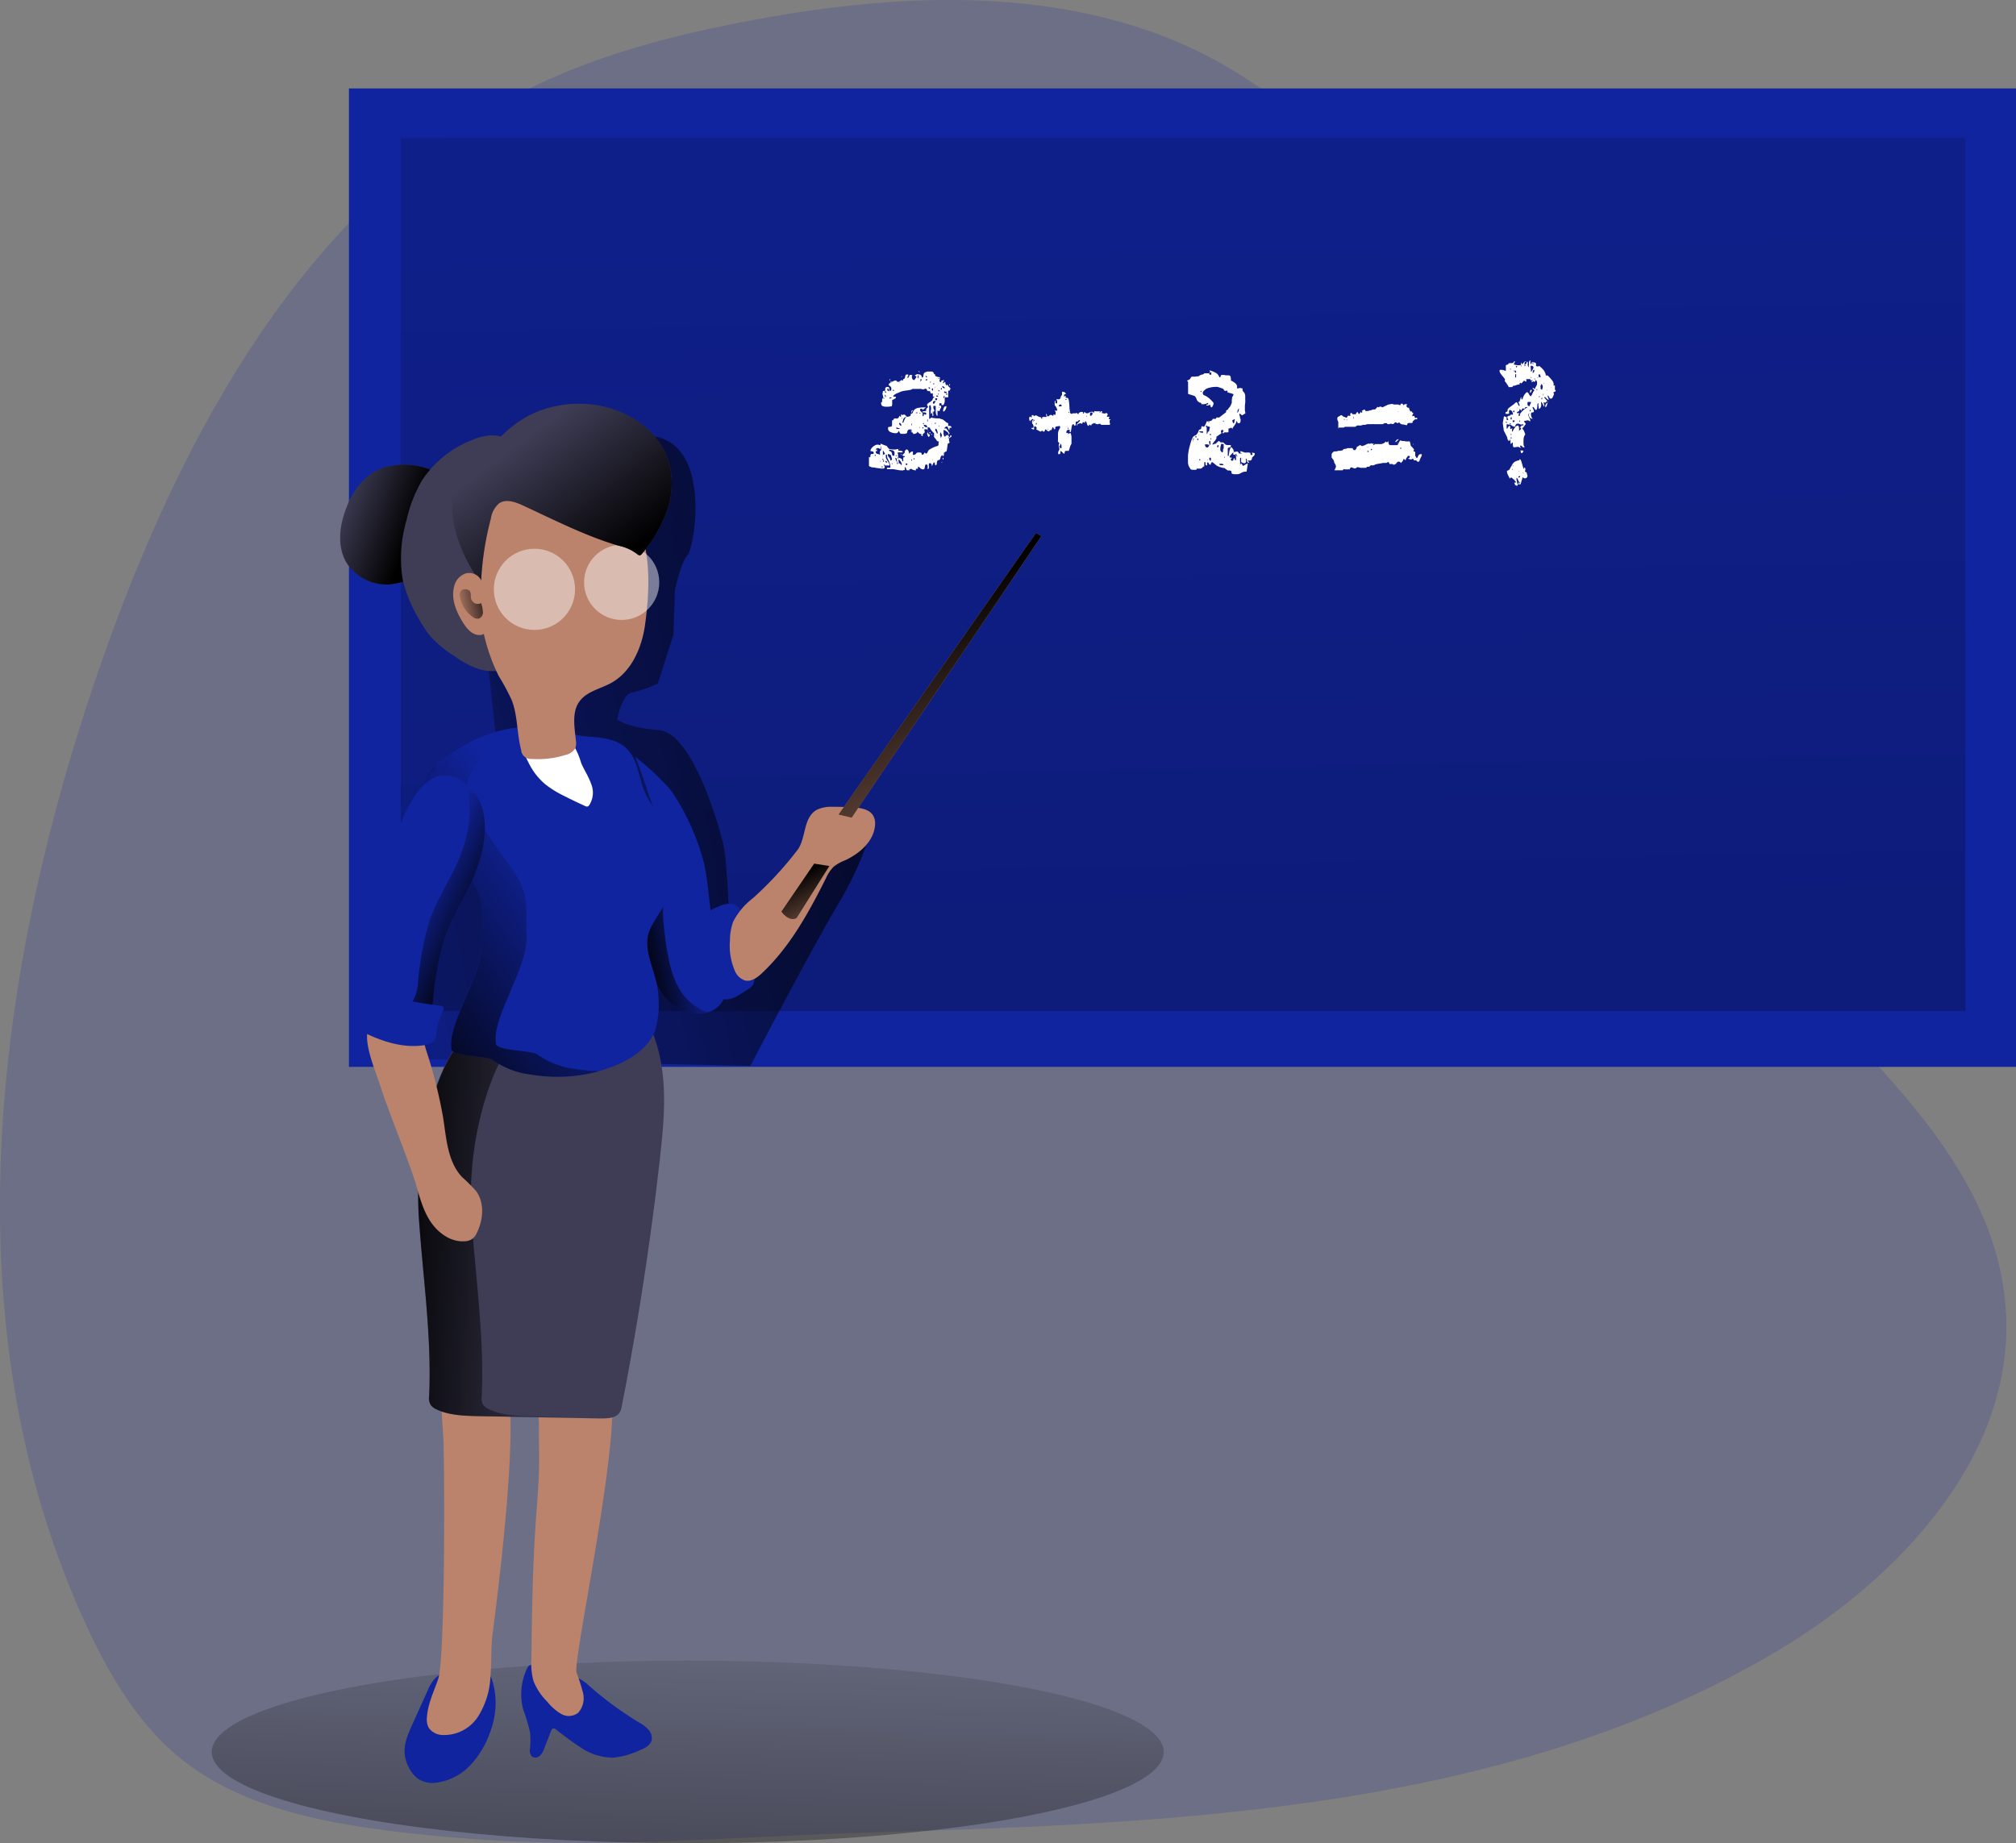 <svg id="Layer_1" data-name="Layer 1" xmlns="http://www.w3.org/2000/svg" xmlns:xlink="http://www.w3.org/1999/xlink" viewBox="0 0 373.29 341.39"><rect x="0" y="0" width="373.29" height="341.39" fill="#808080" stroke="none"/><defs><linearGradient id="linear-gradient" x1="123.21" y1="452.53" x2="128.41" y2="291.2" gradientUnits="userSpaceOnUse"><stop offset="0.01"/><stop offset="1" stop-opacity="0"/></linearGradient><linearGradient id="linear-gradient-2" x1="222.73" y1="294.65" x2="213.63" y2="-171.11" gradientUnits="userSpaceOnUse"><stop offset="0.01"/><stop offset="0.15" stop-opacity="0.26"/><stop offset="1" stop-opacity="0"/></linearGradient><linearGradient id="linear-gradient-3" x1="245.42" y1="122.25" x2="55.31" y2="162.13" xlink:href="#linear-gradient"/><linearGradient id="linear-gradient-4" x1="91.11" y1="228.78" x2="128.15" y2="230.81" xlink:href="#linear-gradient"/><linearGradient id="linear-gradient-5" x1="134.14" y1="194.49" x2="139.79" y2="194.8" xlink:href="#linear-gradient"/><linearGradient id="linear-gradient-6" x1="114.79" y1="193.99" x2="131.92" y2="194.93" xlink:href="#linear-gradient"/><linearGradient id="linear-gradient-7" x1="135.25" y1="167.8" x2="147.84" y2="165.25" xlink:href="#linear-gradient"/><linearGradient id="linear-gradient-8" x1="84.71" y1="195.82" x2="125.99" y2="165.66" xlink:href="#linear-gradient"/><linearGradient id="linear-gradient-9" x1="96.11" y1="101.56" x2="82.74" y2="96.57" xlink:href="#linear-gradient"/><linearGradient id="linear-gradient-10" x1="132.98" y1="108.66" x2="115.63" y2="85.46" xlink:href="#linear-gradient"/><linearGradient id="linear-gradient-11" x1="111.44" y1="114.32" x2="104.03" y2="115.87" xlink:href="#linear-gradient"/><linearGradient id="linear-gradient-12" x1="109.64" y1="175.51" x2="96.71" y2="169.39" xlink:href="#linear-gradient"/><linearGradient id="linear-gradient-13" x1="167.47" y1="112.35" x2="198.4" y2="172.19" xlink:href="#linear-gradient"/><linearGradient id="linear-gradient-14" x1="167.38" y1="165.19" x2="174.79" y2="179.51" xlink:href="#linear-gradient"/></defs><title>Teacher</title><path d="M181.26,342.77c57.14-1.72,117-4.18,166.38-32.93,23.47-13.66,45.26-36.79,43.47-63.88-1.77-26.78-25-46.07-43.28-65.74A223.2,223.2,0,0,1,294.05,78.16c-6.62-29.34-31.77-58.1-60-68.47C210.14.91,183.64,2.51,158.61,7.21c-13.78,2.59-27.49,6.12-40.12,12.21C77.85,39,54.05,82.09,39,124.62c-20.53,58-29.12,124.15-3.2,180,4.14,8.92,9.26,17.64,16.8,24C64,338.1,79.38,341,94.13,342.75,126.94,346.57,148.25,343.76,181.26,342.77Z" transform="translate(-19.71 -3.39)" fill="#11249f" opacity="0.18" style="isolation:isolate"/><ellipse cx="127.34" cy="324.47" rx="88.14" ry="16.91" fill="url(#linear-gradient)"/><rect x="64.61" y="16.38" width="308.68" height="181.21" fill="#11249f"/><rect x="74.2" y="25.45" width="289.71" height="161.8" fill="url(#linear-gradient-2)"/><path d="M158.65,200.8s10.84-20.82,16.48-30.36,6.33-15.88,6.33-15.88l-14.08,6.24s-6,30.25-11.59,22.42-1-8.77-1-8.77-.43-10.62-1-13.87-5.68-21.36-12-21.94-7.8-2-7.8-2,.87-4.63,2.6-4.92a28.39,28.39,0,0,0,4.92-1.73l2.89-9,.29-8.39s1.15-5.2,2.31-6.36,4.33-18.43-4.77-21.68-18.87,15-18.87,15l-14.51,15.55,3,27.6A16.6,16.6,0,0,0,99.43,155c-2.8,10.66-6.27,32.87-6.27,32.87l1.46,5.64.71,6Z" transform="translate(-19.71 -3.39)" fill="url(#linear-gradient-3)"/><path d="M111.34,320.73a15.33,15.33,0,0,1-.89,3.51,17.12,17.12,0,0,1-3.58,6,10.63,10.63,0,0,1-6.1,3.28,5.12,5.12,0,0,1-3.55-.61,5.35,5.35,0,0,1-1.57-1.74,7.1,7.1,0,0,1-1-2.84c-.21-1.9.59-3.76,1.38-5.5l2.87-6.35a7.46,7.46,0,0,1,1.3-2.17,6.23,6.23,0,0,1,2.35-1.43,10,10,0,0,1,4.2-.83c1.54.08,3.39.77,4,2.25A14.08,14.08,0,0,1,111.34,320.73Z" transform="translate(-19.71 -3.39)" fill="#11249f"/><path d="M117.4,312.21a11,11,0,0,0-.81,7.77,38.21,38.21,0,0,1,1.25,4.16,14.6,14.6,0,0,1,0,3.17,1.7,1.7,0,0,0,.32,1.35,1.16,1.16,0,0,0,1.51-.08,3.35,3.35,0,0,0,.83-1.41l1.24-3.18c.08-.2.2-.44.41-.48a.69.69,0,0,1,.49.18,60.11,60.11,0,0,0,4.89,3.54,10.63,10.63,0,0,0,5.71,1.69,14.74,14.74,0,0,0,4.88-1.35c.91-.37,1.94-.85,2.22-1.79a2.26,2.26,0,0,0-.57-2.06,6.94,6.94,0,0,0-1.78-1.34,64.71,64.71,0,0,1-9.28-6.84,7.17,7.17,0,0,0-1.75-1.25,9.26,9.26,0,0,0-2.63-.48,11.19,11.19,0,0,1-4.8-1.78C119,311.64,117.78,311.45,117.4,312.21Z" transform="translate(-19.71 -3.39)" fill="#11249f"/><path d="M100.84,314.38c-.81,2.33-1.92,4.6-2.08,7.05a3.46,3.46,0,0,0,.31,1.91,3.15,3.15,0,0,0,2.46,1.38,7.49,7.49,0,0,0,6.71-3.43,15.17,15.17,0,0,0,2.29-7.48c.22-2.63.06-5.29.4-7.91,4.35-33.54,3.27-42.22,3-43.18-.51-2-2.79-2.88-4.81-3.2-2.19-.35-7.15-.32-7.46,2.28-.34,2.91,0,5.24.15,8.17C102.06,276.71,102.12,310.68,100.84,314.38Z" transform="translate(-19.71 -3.39)" fill="#bb826c"/><path d="M119.52,275c-.06,3.45-.38,6.89-.61,10.33-.59,8.42-.7,16.88-.81,25.32a12.53,12.53,0,0,0,.39,4.07,11.25,11.25,0,0,0,2.56,3.84,9.35,9.35,0,0,0,2.6,2.28,2.81,2.81,0,0,0,3.14-.25,4.09,4.09,0,0,0,.87-3.68,36.47,36.47,0,0,0-1.2-3.76c-.66-2.22,7.28-38.63,6.6-50.72a2.69,2.69,0,0,0-.39-1.5c-.24-.31-2.16.17-2.5,0a12.28,12.28,0,0,0-5.55-.81c-1.05.1-3.74.28-4.54,1.16-.94,1.05-.56,4.94-.58,6.33C119.48,270.11,119.57,272.56,119.52,275Z" transform="translate(-19.71 -3.39)" fill="#bb826c"/><path d="M97.23,228.69C98,239.8,99.65,250.9,99.15,262a2.38,2.38,0,0,0,.29,1.59,2.71,2.71,0,0,0,1,.78c2.36,1.15,5.24,1.23,8,1.29l22.25.44c1.33,0,2.9,0,3.64-.94a2.86,2.86,0,0,0,.51-1.33q4.49-22.92,7.08-46.05c.89-7.85,1.57-16-1.5-23.43-10.64,1.75-18.91.2-29.73-.51-3.83-.25-7.84,2.46-11.17,13.77A63,63,0,0,0,97.23,228.69Z" transform="translate(-19.71 -3.39)" fill="#3f3d56"/><path d="M118.24,265.68l14.62.29a9.47,9.47,0,0,1-2.13.15l-22.25-.44c-2.74-.05-5.63-.14-8-1.29a2.71,2.71,0,0,1-1-.78,2.53,2.53,0,0,1-.3-1.6c.51-11.11-1.19-22.21-1.91-33.32a63,63,0,0,1,2.33-21.06c3.33-11.31,7.34-14,11.17-13.77,2.33.15,4.54.35,6.68.54-2.83,1.25-5.64,4.93-8.09,13.23A62.78,62.78,0,0,0,107,228.69c.72,11.11,2.42,22.21,1.91,33.32a2.52,2.52,0,0,0,.29,1.6,2.82,2.82,0,0,0,1.06.78C112.61,265.54,115.49,265.63,118.24,265.68Z" transform="translate(-19.71 -3.39)" fill="url(#linear-gradient-4)"/><path d="M140.78,195.16c-1.95,0-3.87,0-5.79-.15,1.76-.13,3.58-.33,5.47-.64C140.57,194.63,140.68,194.9,140.78,195.16Z" transform="translate(-19.71 -3.39)" fill="url(#linear-gradient-5)"/><path d="M135,195a107.65,107.65,0,0,1-17.58-.61,6.46,6.46,0,0,1,3.07-.54C125.73,194.21,130.38,194.74,135,195Z" transform="translate(-19.71 -3.39)" fill="url(#linear-gradient-6)"/><path d="M150.05,163.21c.81,3.57.89,7.26,1.58,10.85.8,4.12,2.41,8.13,2.38,12.33a5.54,5.54,0,0,1-.25,1.86,4.36,4.36,0,0,1-2.42,2.42c-3,1.32-6.7-.26-8.73-2.86s-2.77-6-3.27-9.22c-1.36-8.89-1.4-17.91-1.42-26.9,0-1.67-6.22-9.27-4.18-9.83s9.59,6.87,10.49,8.33A43.29,43.29,0,0,1,150.05,163.21Z" transform="translate(-19.71 -3.39)" fill="#11249f"/><path d="M150.83,190.86c-2.91.95-6.3-.6-8.22-3.05-2-2.6-2.77-6-3.27-9.22-1.36-8.88-1.4-17.92-1.41-26.9,0-1.67-6.23-9.27-4.19-9.84.74-.2,2.1.56,3.61,1.68,1,2.48,5.68,16.15,5.69,17.37,0,9-1.3,8.81.06,17.69.5,3.26,1.23,6.62,3.27,9.22A9,9,0,0,0,150.83,190.86Z" transform="translate(-19.71 -3.39)" fill="url(#linear-gradient-7)"/><path d="M100.22,145.67a8,8,0,0,0-2,2.91c-.71,2.12.16,4.44,1.21,6.42,2.14,4,5,7.58,7.54,11.41s1.83,6.85,2,11.41c.22,5-4.57,12.32-5.53,17.23a7.36,7.36,0,0,0-.14,2.68c.25,1.34,6.62,1.17,7.7,2a15,15,0,0,0,7,2.67,28.39,28.39,0,0,0,16.87-2.2c2.57-1.26,5-3.12,6.08-5.78a16.73,16.73,0,0,0,.67-6.47c-.08-4.54-3.44-8.67-1.41-12.74,1.06-2.13,2.59-4,3.57-6.2a14.11,14.11,0,0,0-.67-12.7c-1.19-2-2.89-3.74-3.86-5.88-1.28-2.8-1.32-6.3-3.54-8.43-1.84-1.78-4.63-2-7.18-2.2-3.32-.22-3-1-6.34-1.23-2.75-.18-5.36-.74-8.07-.25a26.17,26.17,0,0,0-7.58,2.64C105.45,141.54,100.22,144.28,100.22,145.67Z" transform="translate(-19.71 -3.39)" fill="#11249f"/><path d="M130.72,201.78a30.1,30.1,0,0,1-12.71.62,15.12,15.12,0,0,1-7-2.66c-1.08-.84-7.45-.67-7.7-2a7.36,7.36,0,0,1,.14-2.68c1-4.91,5.75-12.23,5.53-17.23-.19-4.56.46-7.59-2-11.42S101.57,159,99.43,155c-1.06-2-1.93-4.31-1.2-6.43.37-1.12,2.31-5.08,8.31-7.62a36.54,36.54,0,0,1,7.59-2.64,17.55,17.55,0,0,1,4.8-.06c-1.4.5-2.77,1.11-4.14,1.68-6,2.55-7.94,6.5-8.33,7.63-.72,2.12.15,4.44,1.21,6.42,2.14,4,5,7.58,7.54,11.41s1.82,6.85,2,11.4c.21,5-4.57,12.32-5.53,17.24a7.35,7.35,0,0,0-.14,2.68c.25,1.34,6.62,1.17,7.7,2a15.22,15.22,0,0,0,7,2.65A33.29,33.29,0,0,0,130.72,201.78Z" transform="translate(-19.71 -3.39)" fill="url(#linear-gradient-8)"/><path d="M120.77,148.72a19.61,19.61,0,0,0,3.6,2.18c1.2.62,2.43,1.2,3.66,1.76a.72.72,0,0,0,.47.1.66.66,0,0,0,.33-.27,4.3,4.3,0,0,0,.31-4c-.47-1.32-1.27-2.5-1.82-3.79a14.18,14.18,0,0,0-1.77-3.87,8.43,8.43,0,0,0-2.79-1.9c-1.63-.82-5-2.38-6.18-.1-1,1.87.48,4.93,1.4,6.56A11.81,11.81,0,0,0,120.77,148.72Z" transform="translate(-19.71 -3.39)" fill="#fff"/><path d="M88.6,91A13.24,13.24,0,0,0,84,97.05c-1.41,3.38-2,7.44-.11,10.58a8.78,8.78,0,0,0,7.93,4,11.43,11.43,0,0,0,8-4.26c2.72-3.29,5.61-11,2.48-14.9C99.42,88.89,92.11,88.64,88.6,91Z" transform="translate(-19.71 -3.39)" fill="#3f3d56"/><path d="M88.6,91A13.24,13.24,0,0,0,84,97.05c-1.41,3.38-2,7.44-.11,10.58a8.78,8.78,0,0,0,7.93,4,11.43,11.43,0,0,0,8-4.26c2.72-3.29,5.61-11,2.48-14.9C99.42,88.89,92.11,88.64,88.6,91Z" transform="translate(-19.71 -3.39)" fill="url(#linear-gradient-9)"/><path d="M110.3,84.05a10.17,10.17,0,0,0-3.36.91,19.43,19.43,0,0,0-9.12,7.46A25.47,25.47,0,0,0,95,99.66a25.16,25.16,0,0,0-.74,11,25.66,25.66,0,0,0,3,7.34,21.35,21.35,0,0,0,2.23,3.34A21.89,21.89,0,0,0,104,125a15.65,15.65,0,0,0,4.63,2.38c4.08,1.09,8.37-1,11.65-3.61a27.45,27.45,0,0,0,8-10.17,21.56,21.56,0,0,0,1.55-12.74,27.85,27.85,0,0,0-1.85-5.6c-1.56-3.6-3.6-6.3-7.46-7.41C116.93,86.84,114.25,83.8,110.3,84.05Z" transform="translate(-19.71 -3.39)" fill="#3f3d56"/><path d="M139.15,119.11c-.6,4.29-2.53,8.73-6.33,10.8-2,1.08-4.46,1.54-5.79,3.36-1.49,2-.93,4.83-.68,7.33a2.83,2.83,0,0,1-.1,1.33,2.7,2.7,0,0,1-1.8,1.27,17.11,17.11,0,0,1-6.32.75,1.78,1.78,0,0,1-1.92-1.66c-.81-3-.61-6.31-1.75-9.24a42.4,42.4,0,0,0-2.4-4.45,34.55,34.55,0,0,1-3.51-12.88,79.84,79.84,0,0,1-.33-13.3,12.2,12.2,0,0,1,.69-3.89,12.36,12.36,0,0,1,2.3-3.4,19.13,19.13,0,0,1,6.1-5.17,12.8,12.8,0,0,1,9.91,0,20.48,20.48,0,0,1,8,6.1C140.43,102.25,140.2,111.47,139.15,119.11Z" transform="translate(-19.71 -3.39)" fill="#bb826c"/><circle cx="98.96" cy="109.15" r="7.52" fill="#fff" opacity="0.46"/><circle cx="115.11" cy="107.86" r="6.96" fill="#fff" opacity="0.46"/><path d="M119.23,79.63a20.7,20.7,0,0,1,12.28-.94c5.43,1.24,10.54,5,12.09,10.39a15.15,15.15,0,0,1-.42,9,25.87,25.87,0,0,1-4.61,7.88.67.67,0,0,1-.39.28c-.2,0-.37-.13-.52-.26a8.46,8.46,0,0,0-3.4-1.52c-6.16-1.82-11.91-4.78-17.75-7.47-1.38-.63-3.05-1.24-4.33-.42a4.46,4.46,0,0,0-1.57,2.83,55.21,55.21,0,0,0-1.83,12,29.71,29.71,0,0,1-4.23-8,21.88,21.88,0,0,1-1.15-7.33c0-1.77,0-3.68,1.06-5.12s2.48-1,4-1.6c1.21-.51,1.75-2.25,2.48-3.25A19.52,19.52,0,0,1,119.23,79.63Z" transform="translate(-19.71 -3.39)" fill="#3f3d56"/><path d="M119.23,79.63a20.7,20.7,0,0,1,12.28-.94c5.43,1.24,10.54,5,12.09,10.39a15.15,15.15,0,0,1-.42,9,25.87,25.87,0,0,1-4.61,7.88.67.67,0,0,1-.39.28c-.2,0-.37-.13-.52-.26a8.46,8.46,0,0,0-3.4-1.52c-6.16-1.82-11.91-4.78-17.75-7.47-1.38-.63-3.05-1.24-4.33-.42a4.46,4.46,0,0,0-1.57,2.83,55.21,55.21,0,0,0-1.83,12,29.71,29.71,0,0,1-4.23-8,21.88,21.88,0,0,1-1.15-7.33c0-1.77,0-3.68,1.06-5.12s2.48-1,4-1.6c1.21-.51,1.75-2.25,2.48-3.25A19.52,19.52,0,0,1,119.23,79.63Z" transform="translate(-19.71 -3.39)" fill="url(#linear-gradient-10)"/><path d="M106,109.58a3.26,3.26,0,0,0-2.19,2.39c-.64,2.29.37,4.71,1.63,6.73.71,1.13,1.72,2.33,3.06,2.3a1.28,1.28,0,0,0,1-.39,2,2,0,0,0,.15-1.76,31.41,31.41,0,0,1-.55-6.71A2.52,2.52,0,0,0,106,109.58Z" transform="translate(-19.71 -3.39)" fill="#bb826c"/><path d="M107.59,115.11a1.42,1.42,0,0,1-.7-1.1c0-.4,0-.85-.21-1.16a1.06,1.06,0,0,0-.77-.32,1.17,1.17,0,0,0-.69.14,1.3,1.3,0,0,0-.33,1.31,5.77,5.77,0,0,0,2.32,3.65,1.48,1.48,0,0,0,1.14.34,1.24,1.24,0,0,0,.77-1.33,5.87,5.87,0,0,0-.33-1.55A1.4,1.4,0,0,1,107.59,115.11Z" transform="translate(-19.71 -3.39)" fill="url(#linear-gradient-11)"/><path d="M96.55,222.15c.75,2.51,1.36,5.11,2.76,7.31s3.81,4,6.41,3.82a2.58,2.58,0,0,0,1.53-.51,2.89,2.89,0,0,0,.73-1c1.22-2.45,1.5-5.58-.11-7.78a32.63,32.63,0,0,0-2.63-2.63c-2.66-2.86-2.88-7.13-3.48-11a89.9,89.9,0,0,0-3.25-12.8A5.29,5.29,0,0,0,97.15,195a5.42,5.42,0,0,0-2.22-.93c-2.35-.59-6.61-2.94-7.18.31-.48,2.73,1.34,7,2.17,9.53C91.91,210,94.5,216,96.55,222.15Z" transform="translate(-19.71 -3.39)" fill="#bb826c"/><path d="M154,171.21c.18-.05-.09-.26-.27-.21a9.07,9.07,0,0,0-2.14.81,3,3,0,0,0-1.42,1.73,4.28,4.28,0,0,0,.05,1.85L152,186a3.32,3.32,0,0,0,.89,2.08c1,.8,2.41.3,3.49-.32q1-.57,1.92-1.23a2,2,0,0,0,1-2.41,54.56,54.56,0,0,0-1.68-10.33c-.38-1.27-1-2.69-2.33-3a4.12,4.12,0,0,0-2.43.48" transform="translate(-19.71 -3.39)" fill="#11249f"/><path d="M159.1,169.76a13,13,0,0,0-3.61,4.28,10.05,10.05,0,0,0-.62,3.57,11.63,11.63,0,0,0,.92,5.61,3.09,3.09,0,0,0,1.87,1.76c1.18.28,2.31-.56,3.19-1.4,5.16-4.86,8.62-11.21,11.8-17.54a6.94,6.94,0,0,1,1.43-2.13,8.18,8.18,0,0,1,2.14-1.2c2.68-1.25,5.25-3.49,5.51-6.43a3.15,3.15,0,0,0-.27-1.72c-.67-1.27-2.34-1.56-3.78-1.64-1.25-.07-2.52-.11-3.78-.1a6.21,6.21,0,0,0-2.87.51c-2.67,1.41-2,5.26-3.65,7.47A65,65,0,0,1,159.1,169.76Z" transform="translate(-19.71 -3.39)" fill="#bb826c"/><path d="M92,161.42c-1.94,6.41-2.6,13.14-3,19.83a19.54,19.54,0,0,0,.52,7.36c.78,2.35,2.64,4.5,5.08,4.91A4.38,4.38,0,0,0,98.8,192a7.1,7.1,0,0,0,1.1-3.54A57.42,57.42,0,0,1,102,177c1.18-3.41,3.08-6.52,4.69-9.75,2.93-5.89,5.22-15.93-2.3-19.67C97.43,144.12,93.43,156.7,92,161.42Z" transform="translate(-19.71 -3.39)" fill="#11249f"/><path d="M106.71,167.27c-1.61,3.23-3.5,6.33-4.68,9.75a56.57,56.57,0,0,0-2.12,11.44,7.56,7.56,0,0,1-1.1,3.54,4.39,4.39,0,0,1-4.19,1.52,6.57,6.57,0,0,1-4.56-3.65,5.56,5.56,0,0,0,1.74.62A4.39,4.39,0,0,0,96,189a7.44,7.44,0,0,0,1.1-3.54A56.67,56.67,0,0,1,99.21,174c1.18-3.41,3.08-6.52,4.69-9.75,2.23-4.47,4.08-11.36,1.53-16C111.71,152.29,109.51,161.66,106.71,167.27Z" transform="translate(-19.71 -3.39)" fill="url(#linear-gradient-12)"/><path d="M93.16,187.88a31.16,31.16,0,0,0-3-1.23,8.7,8.7,0,0,0-2.27-.32,1.22,1.22,0,0,0-.6.09,1.31,1.31,0,0,0-.49.55,10.57,10.57,0,0,0-1.34,5.8,1.94,1.94,0,0,0,.23.93,2,2,0,0,0,.83.63c3.65,1.87,7.74,3.27,11.78,2.63a2.65,2.65,0,0,0,1.85-.92,3.32,3.32,0,0,0,.36-1.43,11.76,11.76,0,0,1,1.14-3.8c.51-1,.13-1.09-.82-1.21s-1.78-.22-2.66-.37A22.28,22.28,0,0,1,93.16,187.88Z" transform="translate(-19.71 -3.39)" fill="#11249f"/><polygon points="155.27 150.86 191.85 98.68 192.82 99.29 157.7 151.44 155.27 150.86" fill="#bb826c"/><polygon points="155.27 150.86 191.85 98.68 192.82 99.29 157.7 151.44 155.27 150.86" fill="url(#linear-gradient-13)"/><path d="M170.46,163.34l-6.07,8.89s1.41,2,2.82,1.19l6.07-9.64Z" transform="translate(-19.71 -3.39)" fill="url(#linear-gradient-14)"/><path d="M184.58,90a2.4,2.4,0,0,0-.16-.9,6.73,6.73,0,0,0-.38-.83,1.4,1.4,0,0,1-.07-.42q0-.27-.24-.24v.32a.87.87,0,0,0,.1.42,4,4,0,0,0,.22.4c.09.13.17.26.25.4a.94.94,0,0,1,.11.45h-.82l-.2-.23a.09.09,0,0,0,0,.06v.06a.24.24,0,0,0,.07.18.24.24,0,0,1,.07.18.43.43,0,0,1-.06.22.18.18,0,0,1-.17.1l-.11,0-.37,0a1.2,1.2,0,0,1-.34-.07l-.24,0-.38-.07a2.79,2.79,0,0,0-.38-.07l-.25,0a1.25,1.25,0,0,1-.27-.09l-.26-.11s0,0-.09-.06a.09.09,0,0,1,0-.05V88l.2.11a1.65,1.65,0,0,0,.07-.21.8.8,0,0,0,0-.21c.06-.14.12-.21.19-.23l.18,0h.16c.05,0,.07-.07.07-.19a.25.25,0,0,0-.2-.27l-.4-.07v0a.89.89,0,0,1,.13-.41,1.7,1.7,0,0,1,.33-.38,1.92,1.92,0,0,1,.42-.28.94.94,0,0,1,.43-.12h.17l.23.09.17,0v.69a.56.56,0,0,1-.3-.08.68.68,0,0,0-.27-.07h-.09s0,.06-.1.1a.46.46,0,0,0-.12.13v.11l.22-.11V87l-.22-.12V87c0,.19,0,.31.08.35a.51.51,0,0,0,.21.1l.26.06a.33.33,0,0,1,.21.23v-.8a.38.38,0,0,0,.2-.27,1,1,0,0,0,0-.34c0-.12,0-.24-.08-.37a.71.71,0,0,1,0-.35c0-.06.06-.07.14,0l.25.1.3.12a.64.64,0,0,0,.24.07.1.1,0,0,1,.07.06s.06.06.08.06,0-.16,0-.13a.87.87,0,0,0,.11.17l.21.28a.75.75,0,0,0,.27.22l.53.07a5.45,5.45,0,0,0,.55,0h.08a.18.18,0,0,0,.16-.06.26.26,0,0,1,.18,0H186a.21.21,0,0,1,.07.15.32.32,0,0,0,0,.16s.1,0,.2,0a1.22,1.22,0,0,1,.27,0,.71.71,0,0,1,.22.07.24.24,0,0,1,.1.23H186c-.06,0-.09.05-.09.14l.09.17v.34c0,.25.14.38.31.41a.67.67,0,0,1,.37.16.54.54,0,0,1,.08.21.35.35,0,0,1,0,.21h.2v-.7l.26-.09v-.26a.05.05,0,0,0,.05,0,.09.09,0,0,0,.06,0l-.19.09c-.08,0-.13,0-.15,0l-.11-.1-.12-.1a2.07,2.07,0,0,0,.36-.31.44.44,0,0,0,.1-.49.21.21,0,0,1,.09.06s.08.06.1.06l-.22-.09a.2.2,0,0,0,.2-.13.21.21,0,0,1,.22-.12c.13,0,.24.1.33.32a.81.81,0,0,1,.07.5,1.29,1.29,0,0,1,.33-.33.74.74,0,0,1,.41-.13v.63s0,0,.05,0H189a.71.71,0,0,0,.34-.24.44.44,0,0,1,.39-.19l.32,0a.5.5,0,0,1,.25.07s.06.07.07.17a.34.34,0,0,0,.05.17s0,0,0,0h.06a.31.31,0,0,0,.27-.14.48.48,0,0,0,.1-.31.4.4,0,0,0,.15.13c.09,0,.13.08.13.1h.14l.15-.14a.64.64,0,0,1,.08-.2l.12-.23a1.56,1.56,0,0,1,.41-.3l.44-.24.25-.1a2.93,2.93,0,0,0,.31-.12.85.85,0,0,0,.23-.06.36.36,0,0,0,.23-.2s0-.07,0-.2,0-.23.06-.31v-.11l-.18-.06a.37.37,0,0,1-.16-.06l-.14-.22s-.07-.13-.2-.27a1,1,0,0,1-.2-.27,1,1,0,0,1,0-.34c0-.19,0-.31,0-.34l-.21-.2c-.13-.12-.2-.19-.21-.23a1.83,1.83,0,0,1-.2-.27,2.15,2.15,0,0,1-.17-.27c-.08-.09-.13-.13-.16-.11a.56.56,0,0,1-.24,0v.42h-.06a.05.05,0,0,1-.05,0l-.13-.07a.41.41,0,0,0-.16,0H191c-.08,0-.12,0-.12.11a1,1,0,0,0,0,.17.3.3,0,0,0,.07.17v.12l-.21.21-.22.21.12.23-.06,0h-.06l-.14,0c-.06,0-.08,0-.08-.12a.24.24,0,0,1,0-.13l.07-.1a.41.41,0,0,1-.26,0,.6.6,0,0,1-.22-.12.66.66,0,0,1-.19-.18,1.21,1.21,0,0,1-.1-.16.41.41,0,0,1-.25.34.94.94,0,0,1-.43.12c-.09,0-.14,0-.14-.09a.2.2,0,0,0-.06-.14l-.11-.06-.11,0v-.09a.45.45,0,0,1,0-.14l0-.06a.24.24,0,0,0,0-.07.72.72,0,0,0,0-.18,2.77,2.77,0,0,0-.42,0,.46.46,0,0,0-.34.28.62.62,0,0,1-.05.18c0,.09,0,.14,0,.16a.81.81,0,0,1-.5.19l-.55,0a.32.32,0,0,1-.31-.17c-.06-.12-.11-.25-.17-.4a1.87,1.87,0,0,1-.28.38.7.7,0,0,1-.4.07,2.16,2.16,0,0,1-.87-.21.67.67,0,0,1-.46-.64v-.25s0,0,.11-.06l.14,0,.23-.05a.67.67,0,0,0,.2-.07.52.52,0,0,0,.05-.2,1.61,1.61,0,0,0,0-.25.91.91,0,0,0,0-.31,1,1,0,0,0,0-.32.42.42,0,0,0,.37-.37,1.21,1.21,0,0,0,.33,0,.77.77,0,0,0,.29,0c.1,0,.18-.09.26-.22a.76.76,0,0,0,.11-.29l.2.2a.14.14,0,0,0,.1-.21c-.05-.1,0-.18.13-.24a.1.1,0,0,0,.11.11l.1,0c.05,0,.08-.06.1-.06l.09,0a.38.38,0,0,1,.36.2.36.36,0,0,0,.32.2,1.44,1.44,0,0,0,.32-.07.45.45,0,0,0,.27-.19.44.44,0,0,1,0-.14l.06-.2.11,0,.11,0a.11.11,0,0,1,.12-.12v-.11a1.16,1.16,0,0,1,.82-.78,5.71,5.71,0,0,1,1.19-.13l.21,0h.22a2.51,2.51,0,0,1-.29.21l-.28.22-.11,0V79.1h-.37a1.07,1.07,0,0,1-.05.16,1.25,1.25,0,0,0,0,.18l.13.13.1.1a.24.24,0,0,0,.11,0l.12-.07a1.78,1.78,0,0,1,.34-.06,2,2,0,0,0,.34-.06.49.49,0,0,1,0-.31.47.47,0,0,1,.12-.18.53.53,0,0,1,.14-.12.12.12,0,0,0,.07-.1l0,0a.7.7,0,0,0-.08-.16.56.56,0,0,1-.09-.15.22.22,0,0,0,0-.09.19.19,0,0,1,0-.08s.05-.1.14-.17a2.62,2.62,0,0,1,.32-.23l.32-.23a.49.49,0,0,0,.19-.2l.07-.18a1.67,1.67,0,0,1,.07-.19.26.26,0,0,0,.11-.08l.11-.11,0-.06,0,0h-.26v-.35a.38.38,0,0,0-.14-.33.07.07,0,0,1,0,.06s0,0,0,.05h-.09c-.15,0-.23-.06-.24-.2a.26.26,0,0,0-.16-.25h-.28a.27.27,0,0,1-.2-.21.31.31,0,0,0-.2-.24.43.43,0,0,0-.25.07.56.56,0,0,1-.26.07h-.11a.85.85,0,0,0-.23-.09,1,1,0,0,0-.23,0h-1.41l-.1.07a.29.29,0,0,0-.1.07c-.44.09-.8.15-1.09.18a4.55,4.55,0,0,0-1,.24s-.05,0-.09.06l-.05.06-.09,0-.14.06a.37.37,0,0,1-.16.06c-.08,0-.12,0-.12.05a1.88,1.88,0,0,0-.37.23c-.15.11-.23.19-.23.23v.11l.3,0c.12,0,.18,0,.18.17a.19.19,0,0,1-.1.16,2.11,2.11,0,0,1-.22.14,1.22,1.22,0,0,1-.24.11c-.08,0-.12.07-.12.1v.43a2.49,2.49,0,0,1,0,.32,3.22,3.22,0,0,1-.07.36l-.58.08a3.89,3.89,0,0,1-.53,0,1.24,1.24,0,0,1-.64-.14c-.16-.09-.24-.3-.24-.62v0l0,0s.05,0,.09-.06l.11-.11a2,2,0,0,1,0-.3c0-.16.06-.26.07-.3l.12-.08v-.17a.89.89,0,0,0-.06-.31,1.15,1.15,0,0,1-.06-.37v0a1.71,1.71,0,0,0,.06-.26c0-.11,0-.18.06-.19l.17,0c.09,0,.14,0,.14-.06a.48.48,0,0,0,.07-.28.52.52,0,0,1,.07-.29.68.68,0,0,1,.26-.1.54.54,0,0,1,.25,0,.17.17,0,0,1,.14.14,1.89,1.89,0,0,1,.05.23.72.72,0,0,0,0,.21c0,.07.1.1.22.1s.14-.06.14-.2v-.22a.48.48,0,0,0-.07-.27.64.64,0,0,0-.17-.16.59.59,0,0,1-.17-.13.23.23,0,0,1-.07-.18c0-.06,0-.13.17-.21a2.78,2.78,0,0,1,.38-.25,3.89,3.89,0,0,1,.42-.19,1.25,1.25,0,0,1,.27-.09.26.26,0,0,1,.23.13.3.3,0,0,0,.26.13h.08a.09.09,0,0,0,.06,0,1.85,1.85,0,0,0,.24-.16l.21-.15s.1,0,.19,0a.7.7,0,0,1,.15.14v-.34a.29.29,0,0,0,.27-.12,1,1,0,0,0,.11-.3q0-.17.09-.3a.2.2,0,0,1,.21-.13h.19c.06,0,.1,0,.1.1a.7.7,0,0,1-.09.23l-.11.22v.06a0,0,0,0,0,0,0,.3.3,0,0,0,.24-.09,1.74,1.74,0,0,0,.11-.18c0-.07,0-.13.07-.19a.12.12,0,0,1,.11-.08l.2,0,.23.09a.56.56,0,0,0-.1.18,1,1,0,0,0,0,.19.61.61,0,0,0,.12.32.37.37,0,0,0,.3.19s.09-.09.22-.27a1.17,1.17,0,0,1,.24-.3l-.34-.31.31-.17a.51.51,0,0,1,.25-.06h.09l0,.06a.09.09,0,0,0,.06,0h.23a.73.73,0,0,1,.27.24.35.35,0,0,1,.07.33c.21,0,.31-.15.31-.32a1.13,1.13,0,0,1,.11-.48.85.85,0,0,1,.33-.2,1.35,1.35,0,0,1,.38-.11h.58a.54.54,0,0,1,.5.23.94.94,0,0,0,0,.1.52.52,0,0,1,.07.12l.12.06.08,0v.23a.28.28,0,0,0,.16.14l.27.1.27.07.18,0v0a1.36,1.36,0,0,1,0,.36.87.87,0,0,0-.06.32c0,.15.09.23.28.23h.09l-.14-.2.28-.1a1.17,1.17,0,0,0,.28-.13v.12a.36.36,0,0,1-.1.27.33.33,0,0,0-.1.24,0,0,0,0,0,0,0h.06a.55.55,0,0,1,.16-.1.4.4,0,0,0,.15-.13h.12a1.12,1.12,0,0,0,0,.24,1.54,1.54,0,0,0,.07.24c.06.13.1.17.14.1s.1-.06.2,0,0,0,.1.12a.93.93,0,0,0,.1.16,2.23,2.23,0,0,0,.2.18c.09.09.14.15.14.19l-.06.14-.06.17s0,0-.1.07a.31.31,0,0,1-.12,0q-.09,0-.09.12a1.6,1.6,0,0,1,0,.17c0,.09,0,.16,0,.19a4,4,0,0,0,0,.46c0,.07,0,.12,0,.13l0,0a.38.38,0,0,1,0,.16c-.1,0-.15,0-.17,0l-.06,0-.08,0a.49.49,0,0,0-.2,0c-.08,0-.12.07-.13.23s0,.31,0,.49a1.93,1.93,0,0,1-.12.5.33.33,0,0,1-.34.23c-.11,0-.16-.05-.14-.13a1,1,0,0,0,0-.21h-.4v.45l.19,0c.1,0,.15,0,.15.11a1.16,1.16,0,0,1,0,.16.44.44,0,0,1-.05.18.47.47,0,0,0-.09.12l-.05.08a.44.44,0,0,0-.06.17.37.37,0,0,1-.06.17s-.07,0-.17,0a.47.47,0,0,0-.2-.07s0,.16,0,.37,0,.33,0,.37a.33.33,0,0,1,0,.14c0,.05-.05.08-.07.08a.73.73,0,0,1-.2-.38,2.07,2.07,0,0,1-.06-.5c0-.17,0-.33,0-.48s0-.28,0-.4,0-.08-.11-.08h-.32s0,.14,0,.31a1.12,1.12,0,0,0,.06.31l.11.12v.22a.38.38,0,0,1-.17.1c-.07,0-.12,0-.14,0a2,2,0,0,1,.14.76h-.2v-.54l-.28.2v-.31a1,1,0,0,1,0-.34.78.78,0,0,0,.05-.28V79a1.43,1.43,0,0,0-.06-.31.81.81,0,0,1,0-.2l-.06-.06,0,0,0,0a.09.09,0,0,1-.06,0l-.06.06a.1.1,0,0,0-.11.11v2.35c.08,0,.11,0,.11,0a.77.77,0,0,0,.15-.1s.08-.08.08-.1h.09l.38.06.47.06.39,0,.2,0a2.45,2.45,0,0,0,.37.13l.31.1a3.37,3.37,0,0,1,.34.27,3.85,3.85,0,0,1,.34.3l.09,0,.11.06c.1.08.13.14.1.2a.84.84,0,0,0,0,.34h.37l-.14-.09a1.06,1.06,0,0,1,.24.16.34.34,0,0,1,.15.27l-.12,0a.19.19,0,0,0-.13,0c-.1,0-.14.09-.14.21v.21h-.09l-.31-.65-.09,0a.4.4,0,0,0-.29.12.64.64,0,0,0-.19.25.4.4,0,0,1,.17,0,.37.37,0,0,1,.17,0s.06,0,.13.13a1.94,1.94,0,0,1,.21.3c.08.11.15.22.21.32a.65.65,0,0,1,.1.19v0a.71.71,0,0,1-.15.1.38.38,0,0,0-.16.12l0,.06,0,.06a1.74,1.74,0,0,1,.16.18.59.59,0,0,0,.15.16.31.31,0,0,0,.12-.22c0-.1.06-.15.14-.15h0s0,0,0,0h0a.21.21,0,0,1,.09.05.09.09,0,0,1,0,.06.28.28,0,0,1-.07.2l-.16.1a.42.42,0,0,0-.15.11.26.26,0,0,0-.08.19V85l.06.17.06.17s-.06.1-.17.14l-.17.06-.2,1.33c0,.07-.07.13-.2.17a.35.35,0,0,0-.25.28.71.71,0,0,0-.08.33q0,.24-.24.21v-.2a1.14,1.14,0,0,0-.27.21.88.88,0,0,0-.1.22,1.74,1.74,0,0,1-.05.22.51.51,0,0,1-.14.23.33.33,0,0,1-.12.06l-.11,0a.53.53,0,0,0-.27.48.73.73,0,0,1-.16.51,1.2,1.2,0,0,1-.17-.16.32.32,0,0,1-.08-.21v-.06s0,0,.07,0a.09.09,0,0,0,.07-.09h-.34l-.31.68c0-.09,0-.21-.07-.35a.25.25,0,0,0-.27-.21c-.14,0-.21,0-.22.17a1.4,1.4,0,0,0,0,.35,1.38,1.38,0,0,1,0,.35c0,.12-.08.17-.21.17s0-.13,0-.29a1,1,0,0,0-.05-.3c0-.15-.08-.23-.19-.23a.2.2,0,0,0-.22.14,2.55,2.55,0,0,0-.07.32,2.81,2.81,0,0,1-.08.31.26.26,0,0,1-.26.14.66.66,0,0,1-.52-.24c-.15-.16-.26-.24-.36-.24a.09.09,0,0,0-.06,0,1,1,0,0,1,0,.18c0,.1,0,.17-.07.18s-.07,0-.11,0l-.12,0a.09.09,0,0,0-.08.06.68.68,0,0,0,0,.26,2.32,2.32,0,0,1-.47-.1c-.21-.07-.34-.14-.38-.22l-.43.17.12.12h-.14l-.12,0c-.17,0-.27,0-.31-.09a.44.44,0,0,1-.08-.2l-.06-.2s-.1-.08-.23-.08a2.48,2.48,0,0,0,.06.27c0,.16,0,.25-.14.27a.27.27,0,0,0-.13,0,.22.22,0,0,1-.13.06,4.7,4.7,0,0,1-.82-.07l-.85-.16-.1,0a.22.22,0,0,0-.1,0,1.35,1.35,0,0,0-.4,0h-.39l-.16-.09a.19.19,0,0,1-.1-.19Zm-3.26-2.27s0,0,0,0,0,.07,0,.07S181.43,87.7,181.32,87.7Zm.45-.14c-.06,0-.08,0-.08.12s0,.13.08.13.06,0,.06-.13S181.81,87.56,181.77,87.56Zm1,1.44,0-.11a.17.17,0,0,0,0-.13l-.1-.1Zm.11.88h.31v-.11h-.31Zm.31-2v-.12h-.11Zm0,.45c-.06,0-.08,0-.08.11s0,.12.08.12.09,0,.09-.12S183.22,88.35,183.16,88.35Zm0-.77h.11l.16-.07.16-.07s-.06,0-.1-.13a2,2,0,0,1-.1-.18l-.06-.11-.06-.12h-.11Zm.11,1.08c-.05,0-.08,0-.08.11s0,.12.08.12.09,0,.09-.12S183.33,88.66,183.27,88.66Zm0-11.43h.14a.26.26,0,0,0-.14-.23Zm.29,11.54a1,1,0,0,0,.11.17l.11.15L184,89a.64.64,0,0,0-.12-.14c-.05-.06-.09-.09-.11-.09h-.14Zm0-13a1.5,1.5,0,0,0,0,.2.2.2,0,0,0,.1.17c.07,0,.11-.07.11-.11v0s0,0,0,0,0,0,0,0,0-.09-.1-.12A.47.47,0,0,0,183.64,75.78Zm0,.94a.23.23,0,0,0,0,.09l.06.11h.11l-.11-.45a.21.21,0,0,0-.09.14v.11ZM184,75.5a.28.28,0,0,0,.11.24.35.35,0,0,0,.25.1v-.06l0,0v0a.7.7,0,0,0-.09-.23c-.06-.11-.09-.19-.11-.22S184,75.35,184,75.5ZM184,90c.06,0,.09,0,.09.14s0,.14-.09.14-.06,0-.06-.14S184,90,184,90Zm.11-2.33a.46.46,0,0,0,.09.27l.18.24a1.06,1.06,0,0,1,.16.23.34.34,0,0,1,0,.28.5.5,0,0,0,.34-.2c0-.07,0-.21-.1-.41a2.6,2.6,0,0,0-.1-.35.41.41,0,0,0-.3-.19l-.27-.07Zm.23-1a.36.36,0,0,0,0,.18.2.2,0,0,0,.1.07l.15.06a.31.31,0,0,1,.17.14.67.67,0,0,1,.13.41.26.26,0,0,0,.3.27h.06s0,0,0,0a.59.59,0,0,0,.09-.31c0-.17,0-.28,0-.34s-.14-.31-.41-.37A3.22,3.22,0,0,0,184.38,86.68Zm.06-13.05.2.08-.09.12c-.07,0-.11,0-.11-.12l0,0Zm0,3.6.42-.11a.13.13,0,0,0-.11-.1l-.14,0h-.17Zm.31-3.18c-.06,0-.09,0-.09.1s0,.1.09.1.08,0,.08-.1S184.81,74.05,184.75,74.05Zm.08,15.18a.26.26,0,0,0,.2.14v-.14Zm.34-13.64s-.08,0-.08.11,0,.11.08.11.09,0,.09-.11S185.23,75.59,185.17,75.59Zm.37,12.59a.94.94,0,0,0,.12.47,2.35,2.35,0,0,1,.17.44s0,0,0,0l.06-.06a1.29,1.29,0,0,0-.06-.2,1.36,1.36,0,0,1,0-.22c0-.08-.05-.16-.07-.26A.2.2,0,0,0,185.54,88.18Zm.29-.4s-.05-.06-.14-.06-.14,0-.12.06a.2.2,0,0,0,.14.06A.12.12,0,0,0,185.83,87.78Zm-.09-4.93h.57v-.14a1,1,0,0,1-.34-.06.35.35,0,0,1-.23-.23Zm.2,6.24c-.06,0-.08,0-.08.12s0,.13.08.13.06,0,.06-.13S186,89.09,185.94,89.09Zm.09-1s-.06,0-.06.13,0,.13.06.13.08,0,.08-.13S186.08,88.09,186,88.09Zm.08.63a.05.05,0,0,0,0,0,2.07,2.07,0,0,1,.06.26c0,.11,0,.18,0,.2a.4.4,0,0,0,.13.06c.07,0,.1,0,.1,0s.16.16.13.2,0,.06.18.06a.93.93,0,0,0,0-.24,1.66,1.66,0,0,0-.16-.33,1.7,1.7,0,0,0-.21-.28.33.33,0,0,0-.23-.12Zm.11-7a.67.67,0,0,0,.12.36.34.34,0,0,0,.31.18.71.71,0,0,0-.1-.37A.36.36,0,0,0,186.22,81.71Zm.2-7.57s-.08,0-.08.07,0,.06.08,0S186.5,74.18,186.42,74.14Zm0,12.45h-.11v-.11Zm.4-13.41h-.23l.11-.12Zm-.14,14.26s0,0,0,.13,0,.13,0,.13-.09,0-.09-.13S186.65,87.44,186.71,87.44Zm0-6.69s0,0,0,.13,0,.11,0,.09a.09.09,0,0,0,.06-.09A.18.18,0,0,0,186.73,80.75Zm.12.76c0,.1,0,.15.11.15h.12a2.46,2.46,0,0,1,.15-.42,3.74,3.74,0,0,0,.16-.38l.11-.1.14-.1h-.11a.4.4,0,0,0-.37.2,3.4,3.4,0,0,0-.17.34C186.91,81.37,186.87,81.48,186.85,81.51Zm.4,7.41s0,0,0,0,0,.07,0,0,.11,0,.11-.06S187.32,88.92,187.25,88.92Zm.25.31a.43.43,0,0,0,.14.34l.2-.2a.21.21,0,0,0-.17-.13Zm1-6.16q.09.06,0,.15s-.05,0-.05-.09S188.48,83.06,188.52,83.07Zm.09-3.51s.08,0,.08.11,0,.11-.08.11-.06,0-.06-.11S188.57,79.56,188.61,79.56Zm0,2.32s-.06,0-.06.14,0,.18.06.15,0-.07,0-.15A.17.17,0,0,0,188.61,81.88Zm0,6.61s-.06,0-.06.1,0,.1.06.1.08,0,.08-.1S188.66,88.49,188.61,88.49Zm.11-9.13c.06,0,.09,0,.09.1s0,.1-.09.1-.09,0-.09-.1S188.66,79.36,188.72,79.36Zm.31,8.9s-.05,0-.05.12,0,.11.05.11.09,0,.09-.11S189.09,88.26,189,88.26Zm.37-8.36h.31v-.12h-.31Zm.31-6.64a.53.53,0,0,0,.1.14l.1.12v-.63a.15.15,0,0,0-.15.11.68.68,0,0,0,0,.23Zm.2-1.19.23.23H190a.22.22,0,0,1-.22-.12Zm.34,7.91,0,0,0,0c0-.08,0-.12-.11-.12l-.12.12Zm-.11,2.67v-.23l-.12.12Zm.11-8.6a.66.66,0,0,0,.14-.17.31.31,0,0,0,.09-.17s0-.08-.11-.08l-.06,0-.06,0Zm.23,8s0,0,0,0,0,.07,0,0,.06,0,.06,0S190.52,82.08,190.48,82.08Zm.11-2.41c-.05,0-.08,0-.08.11s0,.12.08.12.09,0,.09-.12S190.65,79.67,190.59,79.67Zm.12,2.87c-.06,0-.09,0-.09.11s0,.11.09.11.08,0,.08-.11S190.76,82.54,190.71,82.54Zm.19-2.76c-.17,0-.25.1-.25.29v.42c.13,0,.2,0,.2-.12a.86.86,0,0,1,.05-.27l.06,0,.06,0a.09.09,0,0,0,0,.05l0,.06h.06l.08,0h.09C191.33,79.93,191.19,79.78,190.9,79.78Zm-.08,2c-.06,0-.09,0-.09.1s0,.1.09.1.06,0,.06-.1S190.86,81.77,190.82,81.77Zm.06.31a.41.41,0,0,0,.19.36.85.85,0,0,0,.43.12c0-.21-.06-.34-.17-.39A1,1,0,0,0,190.88,82.08ZM191.1,73c0,.18.07.26.2.26h.09a.7.7,0,0,0-.09-.17A.22.22,0,0,0,191.1,73Zm.29.6c-.19,0-.29.08-.29.23h.29Zm0,7.83h.11a1,1,0,0,0,0-.24.93.93,0,0,0-.08-.22Zm0,2.27c0-.13.05-.2.17-.2a.49.49,0,0,0,.07.28q.06.12.27.06a.93.93,0,0,1-.05.24.34.34,0,0,1-.18.24.64.64,0,0,1-.2-.31,1,1,0,0,1-.08-.28Zm.2-.63s0,0,0,.12,0,.11,0,.11-.06,0-.06-.11S191.55,83.07,191.59,83.07Zm.08-3.85s0-.06,0-.06,0,0,0,.06,0,0,0,0S191.67,79.25,191.67,79.22Zm0-4.12a.68.68,0,0,0,0,.19c0,.06.07.1.17.1h0l.07-.07a.13.13,0,0,0,0-.07.21.21,0,0,0-.17-.13Zm.23,8.31s.08,0,.08.12,0,.11-.08.11-.09,0-.09-.11S191.84,83.41,191.9,83.41Zm.11-9.36s-.06,0-.06.12,0,.12.06.08a.11.11,0,0,0,.06-.11Q192.07,74.05,192,74.05Zm.26,9.68s0,0,0,.11,0,.11,0,.11-.12,0-.12-.11S192.19,83.73,192.27,83.73Zm0-1.85s-.06,0-.06.05,0,.06.06,0,0,0,0-.06S192.3,81.88,192.27,81.88Zm0-6.35a.18.18,0,0,0,.2.2v-.4A.18.18,0,0,0,192.24,75.53Zm0-2.69.08-.09h-.08Zm.08,15.65s-.06,0-.06,0,0,.08.06.06.06,0,.06-.06S192.39,88.49,192.35,88.49Zm.09-8q0,.09-.09,0s0,0,.07,0S192.47,80.43,192.44,80.46Zm0-.9s-.06,0-.06.11,0,.11.06.11a.11.11,0,1,0,0-.22Zm.25-5.22a.29.29,0,0,0-.25.17h.25Zm-.25,3.57c0,.15.06.23.19.23s.08-.07.17-.21a1.14,1.14,0,0,1,.2-.25l-.11-.05-.09,0-.08,0a.26.26,0,0,0-.2.11A.38.38,0,0,0,192.44,77.91Zm.45-2.89s-.06,0-.06.06,0,.07.06,0,.06,0,.06,0S192.93,75,192.89,75Zm0,6.64s-.06,0-.06.11,0,.11.06.11.08,0,.08-.11S193,81.66,192.89,81.66Zm0-4.29.11.12h.06a.17.17,0,0,0,.17-.16,1.26,1.26,0,0,0,0-.21H193c-.09,0-.13.06-.13.16Zm0,5.48a.9.9,0,0,0,0,.15.93.93,0,0,0,.08.22l.09.08a.45.45,0,0,1,.07.24c0,.07.06.1.21.1a1.72,1.72,0,0,0-.08-.48,1.65,1.65,0,0,0-.2-.4l0,0a.09.09,0,0,0-.06,0s0,0-.08.06Zm.11,1.22S193,84,193,84a.05.05,0,0,0-.06.06s0,.05.07.05S193,84.1,193,84.07Zm.09-7.24h.21a.21.21,0,0,0,.16-.1.35.35,0,0,0-.23-.11h-.14Zm.34-.59a.3.3,0,0,0,0,.14c0,.06.06.09.1.09v-.23Zm.25-2.72c0-.06,0-.09-.14-.09s-.12,0-.08.09a.11.11,0,0,0,.1,0A.18.18,0,0,0,193.68,73.52Zm-.22,2.29h.25a.15.15,0,0,0-.1-.15l-.15-.07Zm0,1.68h.11v-.12Zm.11,1.3s-.06,0-.06,0,0,.07.06.07S193.65,78.79,193.57,78.79Zm0,3.38s-.06,0-.06.07,0,.07.06.07a.05.05,0,0,0,.06-.06S193.61,82.19,193.57,82.17Zm.2,1.67a.63.63,0,0,0,.08.34.38.38,0,0,1,0,.34.51.51,0,0,0,.17-.25,1,1,0,0,0,.09-.26.53.53,0,0,0-.09-.3.42.42,0,0,1-.05-.3A.47.47,0,0,0,193.77,83.84Zm.23-8.59q-.09,0-.09.12c0,.09,0,.13.09.13s.11,0,.11-.13S194.07,75.25,194,75.25Zm.14,13.67c.05,0,.05,0,0,.08s-.09,0-.09,0S194.08,88.9,194.14,88.92Zm.05-14a.27.27,0,0,0,.15.27,1.25,1.25,0,0,0,.31.1v-.06s0,0,0,0,0,0,0,0-.06-.21-.16-.22A1.69,1.69,0,0,0,194.19,74.88Zm.15,13.27s.08,0,.08.11,0,.12-.08.12-.09,0-.09-.12S194.28,88.15,194.34,88.15Zm0-8.79c0-.21.1-.39.15-.55s.2-.25.47-.25a1.34,1.34,0,0,1-.51,1l-.11-.12v-.08Zm.08,3.68q0,.28,0,.6a1,1,0,0,0,.2.54l0,0a.09.09,0,0,0,.06,0s.06,0,.12-.11S195,84,195,84a.38.38,0,0,1,.18,0c.11,0,.16,0,.16-.07v-.06s0,0,0,0a.05.05,0,0,0,0,0,.52.52,0,0,0-.31-.53A1.77,1.77,0,0,0,194.42,83Zm0-6a.19.19,0,0,0,.17-.13.48.48,0,0,0,.06-.21h-.23Zm.11,10.13a.07.07,0,0,0-.08.08c0,.06,0,.09.08.09s.06,0,.06-.09S194.6,87.19,194.56,87.19Zm0-11.26a.19.19,0,0,0,.16.2l.3,0v-.22h-.11a.62.62,0,0,1-.18-.05.35.35,0,0,1-.14-.07.09.09,0,0,0,0,.06Zm.23,8.59s-.06,0-.06,0,0,.06.06,0,.06,0,.06-.06S194.8,84.52,194.76,84.52Zm.12-.79v.11l-.12-.11Zm.11-7.49c-.06,0-.09,0-.09.11s0,.12.09.12.08,0,.08-.12S195.05,76.24,195,76.24Zm.34,8.08s-.06,0-.06.1,0,.1.06.1.08,0,.08-.1S195.39,84.32,195.33,84.32Zm.2-9.81c.05,0,.08,0,.08.11s0,.12-.08.12-.06,0-.06-.12S195.49,74.51,195.53,74.51Zm.22,1.42s0,0,0,0-.05,0-.07,0,0-.06.07-.06S195.77,75.89,195.75,75.93Z" transform="translate(-19.71 -3.39)" fill="#fff"/><path d="M215.69,87.1a.36.36,0,0,1,.09-.28.34.34,0,0,0,.08-.23,1.26,1.26,0,0,0-.05-.33.79.79,0,0,1-.06-.29v-.23a.4.4,0,0,1,.06-.13.59.59,0,0,0,.05-.12.76.76,0,0,0-.11-.16c-.06-.07-.1-.1-.14-.1s0-.21,0-.4,0-.31,0-.37v-.65a2,2,0,0,1,.11-.65,1.08,1.08,0,0,1,.17-.34.57.57,0,0,0,.12-.37c0-.11-.08-.17-.23-.17l-.11.06-.09,0h-.06a.78.78,0,0,0-.41.15.18.18,0,0,0,0,.17,1.13,1.13,0,0,1,0,.15s0,.07-.15.07-.07-.05-.14-.17-.14-.18-.18-.19h-.08c0,.09,0,.18-.07.28a1.45,1.45,0,0,1-.1.25s0,0-.07,0a.15.15,0,0,0-.13,0s-.06,0-.13.11-.11.11-.12.11l-.06,0h-.06a.05.05,0,0,1,0,0,.65.65,0,0,1-.25-.15c-.12-.11-.18-.17-.18-.19l-.06,0c-.09,0-.14.06-.15.19a.19.19,0,0,1-.21.2h-.09a0,0,0,0,1,0,0s-.05,0-.1-.08-.08-.09-.1-.09a.26.26,0,0,0-.14.09c-.06.06-.1.08-.14.08l0,0a1.3,1.3,0,0,1-.34-.15l-.4-.22-.11-.11c.08,0,.11-.06.11-.17s-.09-.21-.28-.34l0,0c-.07,0-.13,0-.17.16a.69.69,0,0,0-.06.21s0,0,.05.06,0,0,0,0v.06a.07.07,0,0,1,0,.06s-.05,0-.05.05h0a.52.52,0,0,1-.24-.05l-.24-.12q0-.14.24-.12c.12,0,.18-.06.18-.19a.74.74,0,0,0-.14-.48.58.58,0,0,1-.14-.4,2,2,0,0,1,0-.21c0-.1.06-.15.16-.13v.37l.07-.08a.16.16,0,0,0,0-.09v-.08a1.58,1.58,0,0,0,0-.19.49.49,0,0,0-.05-.18.9.9,0,0,0-.32.17.48.48,0,0,0-.21.28.66.66,0,0,1-.16-.35.75.75,0,0,1,0-.36s0-.07.07-.11a.22.22,0,0,1,.13-.06l.17.17a.11.11,0,0,0,.08-.1v-.15a.33.33,0,0,1,0-.15s.08-.05.2-.05h.05l.06.08a.17.17,0,0,0,.11.06.12.12,0,0,0,.09,0,.24.24,0,0,0,.17-.09h.06a.68.68,0,0,1,.31.12l.34.17a1.3,1.3,0,0,1,.34.09s.05.06,0,.09a.36.36,0,0,1,0,.09s0,.05.11.07c0-.23.13-.34.37-.34a.42.42,0,0,1,.2,0,.35.35,0,0,0,.17,0h.06l.05,0,.06,0v-.09a.81.81,0,0,1-.06-.2.49.49,0,0,0-.05-.17v-.08s0,0,.05,0,0,0,.06,0a.54.54,0,0,1,.07.26c0,.11.06.17.16.17a.32.32,0,0,0,.27-.13.38.38,0,0,1,.32-.13.25.25,0,0,1,.23.09.23.23,0,0,0,.2.08.55.55,0,0,0,0-.17c0-.05,0-.08.11-.08h.06l.1.1s.08.07.1.07H215a.83.83,0,0,0,.17-.24,1.66,1.66,0,0,0,0-.24.92.92,0,0,0,0-.19s-.08-.09-.17-.13a.09.09,0,0,1,.09-.08h.16l.16,0a.09.09,0,0,0,.07-.1.62.62,0,0,0-.06-.19c0-.1-.08-.2-.13-.3a1.13,1.13,0,0,0-.15-.27c-.06-.08-.11-.11-.14-.11v-.88a.2.2,0,0,1,.14.25.22.22,0,0,0,.11.26c.13,0,.2,0,.2-.15a.54.54,0,0,0,0-.29.74.74,0,0,0-.17-.33h.11a.78.78,0,0,1,.22,0,.41.41,0,0,0,.18,0c.15,0,.26-.12.31-.34a.8.8,0,0,1,.26-.46V75.9a.3.3,0,0,0,.2.08s0,0,.08,0,.07-.05.09,0a.69.69,0,0,1,.21.15.43.43,0,0,1,.13.27.57.57,0,0,0-.29.05s-.05.1-.05.24v.17l.25-.17s0,0,.06,0a.13.13,0,0,1,0,.07s0,.07,0,.14a1.31,1.31,0,0,0,0,.17l.13,0,.15,0c.15,0,.25.21.3.52a9.87,9.87,0,0,1,.1,1,9,9,0,0,0,.1,1c0,.29.14.44.3.44s.15,0,.17-.09h.62a0,0,0,0,1,0,0l0,0,.09-.06h.11l.19.18a1.15,1.15,0,0,1,.15.19.28.28,0,0,1,.09-.41.72.72,0,0,1,.42-.16h.13c.05,0,.07,0,.07,0s.07,0,.09.12a1,1,0,0,1,0,.19c.11,0,.17-.07.18-.14a.19.19,0,0,1,.13-.17.48.48,0,0,0,.42.25.72.72,0,0,0,.44-.14.74.74,0,0,1,.44-.14h.12l.11,0,.06.14s.07,0,.11,0a.09.09,0,0,0,.06,0v-.31a.27.27,0,0,0,.22.08,2.15,2.15,0,0,0,.44,0,2,2,0,0,0,.44,0,.19.19,0,0,0-.05.09.28.28,0,0,1-.06.08l0,.06a.17.17,0,0,0,.18-.13q0-.12.27-.12a.3.3,0,0,1,0,.19.35.35,0,0,0,0,.2.93.93,0,0,1,.25,0,.71.71,0,0,0,.26.05c.09,0,.15,0,.17-.06s.06-.06.14-.06a.09.09,0,0,1,.06,0s0,.07,0,.09v0a0,0,0,0,0,0,0l.12.09s.08.06.08.08l-.08.17-.06.14-.06.15h.48a.35.35,0,0,1-.05.2.31.31,0,0,0-.06.19v0a.43.43,0,0,0,.2.07.23.23,0,0,1,.17.1l-.1,0-.1.08v.08s0,.13,0,.27.06.23.07.27V82s-.06.06-.19.08l-.46,0-.51,0-.37,0h-.05a.32.32,0,0,1-.14-.11.22.22,0,0,0-.15-.08l-.11,0a.33.33,0,0,1-.14,0l-.1.07a.22.22,0,0,1-.1,0H223a.86.86,0,0,1-.47-.11.71.71,0,0,0-.35-.11v.11a.35.35,0,0,0-.4.4h0l-.13-.12c-.07,0-.11-.08-.13-.08s-.07,0-.1.08a.54.54,0,0,1-.07.12.25.25,0,0,1-.27-.1,1.36,1.36,0,0,1-.11-.28,2.11,2.11,0,0,0-.1-.3.2.2,0,0,0-.2-.14h0l-.07,0s0,0,0,0a.43.43,0,0,0,0,.14c0,.08.05.12.07.12h-.11a.43.43,0,0,1-.17-.07.4.4,0,0,0-.17-.08l-.17.43c0-.09-.08-.15-.13-.17a.48.48,0,0,0-.18,0,.85.85,0,0,0-.42.11.39.39,0,0,0-.18.35l-.06-.06v-.06a.54.54,0,0,1,.24-.44,1.25,1.25,0,0,0,.36-.41s0-.06-.09-.11h-.08a.52.52,0,0,1-.13.15l-.13.13H219a.2.2,0,0,0-.11.17,1.93,1.93,0,0,0,0,.24.58.58,0,0,1,0,.23c0,.07-.09.1-.2.1s-.11,0-.11-.12,0-.11-.12-.11a.25.25,0,0,0-.24.19,3.13,3.13,0,0,0-.11.44c0,.16-.05.33-.07.49a.57.57,0,0,1-.12.33.1.1,0,0,1-.08,0,.09.09,0,0,1-.06,0v-.42h-.08l-.09,0h-.05c-.19,0-.31.1-.34.2a1,1,0,0,0-.06.37h.27c.08,0,.1.09,0,.24a.89.89,0,0,0,.24-.13c.07,0,.14-.1.21-.15a1.66,1.66,0,0,1,.23.78q0,.43,0,.84v.45a1.29,1.29,0,0,0-.2.35,3.59,3.59,0,0,0-.14.43l-.11.37q-.06.15-.09.15s-.1,0-.25,0l-.29,0c-.09,0-.15.1-.17.24a.41.41,0,0,1-.14.3l-.34-.32a.54.54,0,0,0-.34-.19c0,.21,0,.35,0,.43s-.11.13-.35.17a1.55,1.55,0,0,1-.06-.39Zm-4.45-6.49s0-.06,0-.06-.07,0-.07.06A.08.08,0,0,0,211.24,80.61Zm-.11.71h.11v-.18h-.11Zm.39.7c.12,0,.17-.09.17-.28h-.17Zm1.17-1.16.08.09h.06l-.06-.17Zm1.16,1.87a.34.34,0,0,0-.14.29l0,0a.39.39,0,0,0,.11-.28Zm1.9-4.22c0,.09,0,.14.1.14h.35c.06,0,.09-.05.09-.14a.21.21,0,0,0-.11-.16.38.38,0,0,0-.18-.07H216l-.2.2Zm.11,7.51a.66.66,0,0,0,.12.27.3.3,0,0,0,.28.13c0-.11,0-.26,0-.45a.53.53,0,0,0-.22-.43.81.81,0,0,0,0,.24C216,85.91,215.94,86,215.86,86Zm.09-1H216L216,85Zm.34-8.08s0,0,0,.08,0,.11,0,.09a.05.05,0,0,0,.06-.06A.15.15,0,0,0,216.29,77Zm.25-.8s.06,0,.06,0,0,0-.06,0Zm.29,1.85h.08v-.06h-.08Zm.17-.68c0,.09,0,.15.08.17l.2-.17Zm.37.53s-.06,0-.06,0a.05.05,0,0,0,.06.06s0,0,0,0A0,0,0,0,0,217.37,77.85Zm.08,5.05a.18.18,0,0,0,.1-.14.71.71,0,0,0,0-.14h-.11Zm.17-3.2s-.06,0-.06.08,0,.09.06.09.06,0,.06-.09S217.66,79.7,217.62,79.7Zm.37,5.84s0,0,0,0,0,0,0,0,0,.06,0,.06S218,85.58,218,85.54Zm2.33-4.34s-.06,0-.06,0,0,.08.06.08A.09.09,0,0,0,220.32,81.2Zm.59-.79s0,0,0,.1,0,.1,0,.1.06,0,.06-.1S221,80.41,220.91,80.41Zm.46,1.59s-.06,0-.06.1,0,.09.06.09,0,0,0-.09S221.4,82,221.37,82Zm.17-1.9s0,.07,0,.17,0,.14.1.14a.32.32,0,0,0,.27-.17.62.62,0,0,0,.1-.31c0-.1-.07-.15-.2-.15l-.13,0a.4.4,0,0,0-.12.07Zm1,1.64s-.06,0-.06.1,0,.1.06.1.09,0,.09-.1S222.56,81.74,222.5,81.74Zm1.7-.79.09-.09h-.09Z" transform="translate(-19.71 -3.39)" fill="#fff"/><path d="M247.74,91.07a.46.46,0,0,0,0-.24.34.34,0,0,0-.11-.24l-.26-.07-.22,0-.12,0a.22.22,0,0,1-.11-.1,1.41,1.41,0,0,1-.26-.17l-.25-.19-.19,0-.32-.08-.31-.09a.3.3,0,0,1-.17-.07,1.59,1.59,0,0,1-.64-.37,4.88,4.88,0,0,0-.58-.45h-.06c-.09,0-.16.07-.2.21l-.08.27q-.26-.06-.3-.21a.53.53,0,0,0-.21-.27l-.06.06-.06,0a.41.41,0,0,0,0,.26c0,.13,0,.22,0,.25a.34.34,0,0,1-.15,0,.24.24,0,0,1-.13-.1.34.34,0,0,1,0-.28c0-.1,0-.16-.12-.2h-.05a.05.05,0,0,1,0,0,.11.11,0,0,1-.08,0v.76a.74.74,0,0,0-.35.23.52.52,0,0,1-.34.2h-.7a.27.27,0,0,1-.05.13.23.23,0,0,1-.07.09H241l-.45,0a1.16,1.16,0,0,1-.37-.09.79.79,0,0,1-.1-.17.69.69,0,0,0-.13-.2,1.87,1.87,0,0,1-.27-.93c0-.34,0-.67,0-1a5.21,5.21,0,0,1,.07-.81,9.14,9.14,0,0,1,.2-1c.09-.33.18-.65.28-1a5.07,5.07,0,0,1,.33-.78.79.79,0,0,1,.43-.37.85.85,0,0,0,.42-.37s.09-.12.16-.29a2.56,2.56,0,0,1,.13-.31s0,0,.11-.14l.05,0s.06,0,.06,0a.4.4,0,0,0,.14-.13.36.36,0,0,0,.09-.12.1.1,0,0,0,0-.12.23.23,0,0,1,0-.11l.1-.1a.48.48,0,0,1,.12-.1l.05.16s.06,0,.15,0,.12,0,.19-.14a2.43,2.43,0,0,0,.18-.32,1.73,1.73,0,0,0,.14-.32.88.88,0,0,0,.06-.21l.3,0a2,2,0,0,0,.35-.06.6.6,0,0,0,.3-.14.38.38,0,0,0,.16-.27h.59a.41.41,0,0,1,.05-.11.48.48,0,0,1,.09-.14h.25a.55.55,0,0,0,.24,0l.62-.48.43-.33a1.28,1.28,0,0,1,.22-.16.56.56,0,0,0,0-.15c0-.07,0-.11,0-.13s.05-.06.14-.11l.2-.12a.27.27,0,0,0,.06-.11.27.27,0,0,1,.06-.11.64.64,0,0,1,.12-.15l.13-.11c0-.07.1-.21.19-.4l.15-.34s0-.07,0-.17a2.61,2.61,0,0,0,0-.31,3.06,3.06,0,0,1,.05-.32c0-.11,0-.17,0-.19a.24.24,0,0,1,.06-.11.31.31,0,0,0,.06-.12,1.12,1.12,0,0,0,.11-.22.85.85,0,0,0,.06-.17.09.09,0,0,1-.06,0,.15.15,0,0,0-.11-.06,2.79,2.79,0,0,0-.48-.15l-.49-.13v-.31l-.24,0a1,1,0,0,1-.24.06,1.52,1.52,0,0,1-.18-.23l-.16-.2-.52-.18-.5-.16h-.34a4.87,4.87,0,0,0-1.32.2,1.83,1.83,0,0,0-1.06.77v.14a.5.5,0,0,0,.11.37l.51.25a4,4,0,0,1,.74.56c.22.21.43.44.62.66a.58.58,0,0,0,0,.1s0,.08,0,.1a1.26,1.26,0,0,1-.14.37c-.1.19-.16.28-.2.28s-.16-.06-.2-.18a1.57,1.57,0,0,1-.08-.33,1.31,1.31,0,0,1-.71.17c0-.13,0-.19.17-.19a.15.15,0,0,0,.17-.17v-.15a2,2,0,0,1-.47.2,1.85,1.85,0,0,1-.5.06h-.28c0-.17-.06-.26-.17-.27a.53.53,0,0,1-.31-.13.9.9,0,0,1-.41-.52,1.44,1.44,0,0,0-.33-.56.88.88,0,0,0-.27-.12l-.42-.13-.39-.11c-.11,0-.17-.08-.17-.12V74.11a.23.23,0,0,1-.13-.14,1,1,0,0,1,0-.17.54.54,0,0,0,.47-.21l.3-.44.25,0,.39,0,.38-.06.26,0,.15-.1a.36.36,0,0,1,.18-.1,1,1,0,0,1,.43-.14.55.55,0,0,0,.34-.23h1.05c0-.15,0-.24,0-.27s0-.11-.13-.24h.15a6,6,0,0,1,1,.41,1.45,1.45,0,0,1,.7.84h.08c.1,0,.15-.07.17-.22a.22.22,0,0,1,.23-.21l.08,0,.09,0,.23,0a1.19,1.19,0,0,1,.25.07h.5a.64.64,0,0,1,.28.06.25.25,0,0,1,.16.2,1.58,1.58,0,0,1,.07.34,2.71,2.71,0,0,1,0,.37,2.64,2.64,0,0,1,.67.39,1.15,1.15,0,0,1,.47.6,1.76,1.76,0,0,1,0,.23,1.49,1.49,0,0,0,0,.22.74.74,0,0,0,.28,0,.55.55,0,0,1,.26-.06h.06l.05,0,.22.07.15,0s0,.09,0,.2,0,.18,0,.2A1.37,1.37,0,0,0,250,76a1,1,0,0,1,.18.27,1.2,1.2,0,0,1,.1.49c0,.22,0,.41,0,.56a5.31,5.31,0,0,1,0,.68,4.08,4.08,0,0,0-.06.71v.61a1.85,1.85,0,0,0,.11.58,1.42,1.42,0,0,1-.29.21l-.3.19s-.11,0-.26-.15a.86.86,0,0,0-.28-.17.9.9,0,0,0,0,.15c0,.07,0,.15.05.24l.06.25a1.16,1.16,0,0,1,0,.16.27.27,0,0,0,.06.14.41.41,0,0,1,.05.11v.23a.82.82,0,0,1-.07.37.28.28,0,0,1-.27.14.24.24,0,0,1-.27-.18c0-.13-.09-.19-.18-.19h0a.87.87,0,0,1-.11.44l-.24.36c-.09.11-.17.23-.26.35a1,1,0,0,0-.16.44.55.55,0,0,0,0-.2.76.76,0,0,0-.09-.17l-.05,0a.39.39,0,0,0-.23.06.58.58,0,0,1-.31.06v.65s0,0-.09.07a.3.3,0,0,1-.14,0,.56.56,0,0,1-.26,0l-.25,0-.2.17a.16.16,0,0,1-.11,0,.17.17,0,0,1-.06-.12.26.26,0,0,0,.08-.11.31.31,0,0,1,.09-.11V83.1c-.08,0-.13,0-.17-.14l-.06,0s0,0,0,0a.46.46,0,0,1-.12.13.58.58,0,0,0-.11.13v.11a.42.42,0,0,0,.06.14.81.81,0,0,1,.05.14,3.94,3.94,0,0,1-.48.34l-.35.26a.89.89,0,0,1-.19.11l.14.12-.28.53a1.57,1.57,0,0,0-.28.33l-.26.35c0,.08.13.09.29,0a.86.86,0,0,1,.31-.1h.08a.19.19,0,0,0,.09-.13.44.44,0,0,1,.05-.13s0,0,.09,0l.11,0,.06-.2h.09a.22.22,0,0,1,.14,0s0,0,0,0,0,0,0,0a.38.38,0,0,0,.38.23,1.07,1.07,0,0,1,.41.06.44.44,0,0,0,.09.11l.11.11a.72.72,0,0,0,.55.22l.58,0a.39.39,0,0,0,0,.14v.12a.09.09,0,0,0,0,.06.85.85,0,0,1-.28.12.89.89,0,0,0-.29.13v1.33q0,.15.12.15s.06-.09.08-.27.05-.38.09-.59a2.75,2.75,0,0,1,.15-.55q.1-.24.3-.21l.34.48a1.2,1.2,0,0,0,0,.23.16.16,0,0,0,.17.14.41.41,0,0,0,.23-.06.3.3,0,0,1,.19,0c.14,0,.23,0,.27.1a.89.89,0,0,1,.13.24h.6a.45.45,0,0,1-.2-.09.36.36,0,0,1-.17-.14l0-.06,0,0a.35.35,0,0,0,.06-.09s0-.06.05-.06a3,3,0,0,0,.4.15,2.17,2.17,0,0,1,.34.11,1.22,1.22,0,0,0,.38,0H251s.05,0,.11.06l.14,0a.92.92,0,0,0,0,.22,1.08,1.08,0,0,0,.07.18s.1,0,.17,0a.54.54,0,0,1,.15-.08s0,0,0,0,0,0,0,0a.32.32,0,0,0-.05-.16.4.4,0,0,1-.06-.13l0,0v-.06h.14l.22.07.15,0,0,.06a.56.56,0,0,1-.18.48,1.77,1.77,0,0,0-.33.34v.14a.45.45,0,0,1-.17.3.42.42,0,0,1-.24.07h-.24l-.2,0L251,89a.05.05,0,0,1,0,.07.14.14,0,0,1-.1,0c-.13,0-.22,0-.25-.12a.61.61,0,0,1-.07-.24,2,2,0,0,0,0-.24.15.15,0,0,0-.17-.11s-.07.06,0,.2a1,1,0,0,1,0,.38.32.32,0,0,1-.22.24c-.13,0-.35,0-.67-.23v-.76a.09.09,0,0,1-.06,0l-.05-.06-.08.14a.79.79,0,0,0,0,.12,1.89,1.89,0,0,0,0,.51c0,.26,0,.44,0,.54l.06,0s0-.08.07-.14a.43.43,0,0,0,0-.14,1.6,1.6,0,0,1,.25.27.48.48,0,0,1,.12.3.22.22,0,0,1-.06.18s-.06.1-.06.21,0,.1,0,.06l0-.18a.85.85,0,0,1,.09-.24.17.17,0,0,1,.17-.12l.34-.2.22-.14c.15-.07.23-.09.23,0l-.23,1.44a1.69,1.69,0,0,0-1,.24,1.48,1.48,0,0,1-.86.24h-.47A1.61,1.61,0,0,1,247.74,91.07Zm-7.12-5.93h.06a2.36,2.36,0,0,1,0-.24.28.28,0,0,1,.17-.24l-.06,0,0-.06-.09,0-.06,0Zm.54-1c-.07,0-.11,0-.11.13s0,.13.11.13.09,0,.09-.13S241.22,84.18,241.16,84.18Zm.34.48c-.07,0-.11,0-.11.13s0,.13.11.13.12,0,.12-.13S241.58,84.66,241.5,84.66Zm.15-.59h.11l-.11-.12Zm.11-.63.37.12a1.36,1.36,0,0,0,.36,0c0-.13,0-.21-.11-.24a.75.75,0,0,0-.28,0h-.19A.14.14,0,0,0,241.76,83.44Zm.11,5c-.06,0-.08,0-.08.13s0,.13.08.13.09,0,.09-.13S241.93,88.49,241.87,88.49Zm.23-12.62c-.06,0-.09,0-.09.1s0,.1.09.1.11,0,.11-.1S242.17,75.87,242.1,75.87Zm.71,9.84a1,1,0,0,0,.1.44.32.32,0,0,0,.32.21h.06l.06,0,.07-.09.18-.26,0-.08a.09.09,0,0,0,0-.06l-.38-.1A2.59,2.59,0,0,0,242.81,85.71Zm.34-3.12a.21.21,0,0,0,0,.09l0,0v.22c0,.11,0,.24,0,.37s0,.25,0,.35v.22q.09,0,.09-.06a.26.26,0,0,0,.08-.17,1,1,0,0,1,.06-.2l.11,0,.11-.06V83.1a1.24,1.24,0,0,1,.08-.27c0-.14.07-.22.07-.24a.15.15,0,0,0-.1-.15.79.79,0,0,0-.22-.06.58.58,0,0,1-.21-.07.21.21,0,0,1-.1-.2s-.07.08-.1.17a.68.68,0,0,0,0,.2Zm.2,6s0,0-.06,0-.1,0-.06,0,.05.09.07.09S243.35,88.66,243.35,88.6Zm.25-7a.1.1,0,0,0-.11.11v.12l.11-.12V81.6Zm0-8.94a.21.21,0,0,0,.13.22.8.8,0,0,0,.27,0v-.43a.92.92,0,0,0-.2.05.6.6,0,0,0-.17.07Zm0,15.83.11.2a.53.53,0,0,0,.15.17,1.11,1.11,0,0,0,.07-.13.34.34,0,0,0,0-.13v-.11a.3.3,0,0,0,0-.14c0-.06-.06-.09-.07-.09h0l-.06,0-.06,0c-.07,0-.11,0-.11.12l0,.05Zm.11-2.55a.55.55,0,0,0,.13-.23,1.27,1.27,0,0,0,0-.22v-.18c0-.07-.05-.13-.15-.17l-.11.17Zm.15-2.13c-.08,0-.12,0-.12.13s0,.13.12.13.08,0,.08-.13S243.91,83.81,243.86,83.81Zm0,1.11a.26.26,0,0,0,.14-.26h-.14Zm1.47,1a.23.23,0,0,0-.23.14.91.91,0,0,0,0,.26c.13,0,.21,0,.24-.13A.77.77,0,0,0,245.33,85.88Zm.17,3.46a.24.24,0,0,0,.26.27l.48,0c0-.16-.09-.24-.27-.26Zm.31-3.69c0,.17-.06.31-.08.42l-.06.32c0,.12,0,.2,0,.26v.22a.6.6,0,0,1,.11.13,1.42,1.42,0,0,0,.18.22c.07,0,.12,0,.16,0a1.56,1.56,0,0,0,.05-.57s0-.05.06-.09l.06,0s0-.08,0-.16a1.36,1.36,0,0,0,0-.27,2.51,2.51,0,0,1,0-.27c0-.08,0-.14,0-.16Zm.34-4.28a.26.26,0,0,0,.15.23v-.23Zm.26,6.89.14-.14-.14-.11Zm1-.22c0,.09,0,.14.07.15l.19,0a.45.45,0,0,1,.21.12.24.24,0,1,0,.21.19.31.31,0,0,1,.12-.17s0,0,.05,0a.16.16,0,0,0,.09,0v.25c0,.06.07.09.23.09,0-.13,0-.32,0-.56s-.11-.4-.26-.46l-.11,0-.14,0v-.45l-.6.65Zm.51-6.55.12.34.08,0,.09,0a.23.23,0,0,1,0-.09.81.81,0,0,0,.05-.14l.09-.46c0-.07-.06-.06-.19,0a.53.53,0,0,1-.29.15Zm.51,5.87s0,0,0,.08,0,.09,0,.09S248.47,87.36,248.39,87.36Zm.15.17c-.08,0-.12,0-.12.11s0,.11.12.11.08,0,.08-.11S248.59,87.53,248.54,87.53Zm.11.11c-.06,0-.09,0-.09.13s0,.13.09.13.06-.05.06-.13S248.69,87.64,248.65,87.64Zm.08.37.15-.11h-.15Zm.35-8.91s-.09.05-.13.13a1.59,1.59,0,0,0-.12.27,2.56,2.56,0,0,0-.05.27c0,.08,0,.13,0,.13s.08-.05.13-.13.08-.18.11-.27a1.31,1.31,0,0,0,.06-.27C249.13,79.15,249.11,79.1,249.08,79.1Zm.53,9.39.12-.11h-.12Z" transform="translate(-19.71 -3.39)" fill="#fff"/><path d="M267.06,89.91a.14.14,0,0,0,0-.06.11.11,0,0,1,0,0v-.06a1,1,0,0,0,0-.18.48.48,0,0,0-.1-.19.58.58,0,0,0-.1-.2.46.46,0,0,1-.1-.17v-.08l-.07-.23a1.26,1.26,0,0,0-.07-.17,1,1,0,0,0-.16-.21,2.22,2.22,0,0,1-.18-.24.27.27,0,0,1,0-.12v-.37a.26.26,0,0,1,0-.11.43.43,0,0,1,.08-.17,1.58,1.58,0,0,1,.14-.2s.05,0,.09-.06l0,0a.56.56,0,0,1,.29-.1l.3,0,.19-.05.18-.06h.34a.55.55,0,0,0,.19-.06.62.62,0,0,1,.18,0l.11-.12.12-.11a1.28,1.28,0,0,1,.3-.07,1.47,1.47,0,0,0,.29-.07l.17-.06a.57.57,0,0,1,.17,0h.71a.84.84,0,0,1,.12.18c.05.1.1.17.14.18h.25a.38.38,0,0,1,.09-.11.92.92,0,0,0,.11-.14.37.37,0,0,0,.06-.16l.05-.18.23-.12a1,1,0,0,0,.19-.12.33.33,0,0,1,.18-.1l.23.11.07.07s.05,0,.07,0a.24.24,0,0,0,.11,0l.12-.07.18-.06.18-.05a.47.47,0,0,1,.23-.14l.26-.12.21,0a.51.51,0,0,0,.24,0l.06,0a.21.21,0,0,0,0-.09h.12s0,0,.11.09l.11,0h.26s0,0,.1.07a.43.43,0,0,0,.15,0h1.14a1.14,1.14,0,0,0,.31-.1,2,2,0,0,0,.31-.16l.06-.08.06-.12s.05,0,.11.06.09.06.11.06h.12l.12-.12c.07,0,.1-.09.1-.11a0,0,0,0,0,0,0,0,0,0,0,1,0,0,2.23,2.23,0,0,0,0,.26,1,1,0,0,0,.06.25.26.26,0,0,0,.08.16c.06.07.09.1.11.1h1.45c0-.08.1-.2.18-.38a1.68,1.68,0,0,1,.19-.33.23.23,0,0,1,.08-.14h.15a1.32,1.32,0,0,0,.38.1l.33,0s.07,0,.17.07l.17,0h.62a.27.27,0,0,0,0,.12.56.56,0,0,0,.05.08,2,2,0,0,0,.06.31,2.31,2.31,0,0,1,.06.31l.18.17c.11.1.16.16.16.18a2,2,0,0,1,.17.19,1.14,1.14,0,0,1,.11.17l-.14.23s.05.08.14.11l.2.06v.77c.08,0,.11.08.11.14l.08.11a.31.31,0,0,0,.07.12l.05,0,.06,0a2.64,2.64,0,0,0,.11-.25l.12-.24.12-.14c.07,0,.11-.08.13-.08H283a1.26,1.26,0,0,1-.06.24c0,.12-.06.2-.08.24l-.12.24a.85.85,0,0,1-.11.21.58.58,0,0,1-.06.2,1.47,1.47,0,0,0-.05.17.24.24,0,0,1-.16.09.73.73,0,0,1-.18,0s-.08-.06-.13-.12a.39.39,0,0,0-.13-.13.7.7,0,0,0-.21,0l-.21,0a.49.49,0,0,0-.06-.17.05.05,0,0,0,0-.05l-.06-.06h-.14s-.05,0-.11.06l-.12.05h-.08a.63.63,0,0,1-.21-.05.55.55,0,0,0-.19-.06.1.1,0,0,1-.11-.11.34.34,0,0,0,.14,0c.06,0,.1,0,.11-.07l.08-.13a.28.28,0,0,0,0-.12s0,0,0-.06l-.08-.06h-.25l-.16.22-.18.27-.06.11,0,.11-.08.07a.27.27,0,0,0,0,.07,1.27,1.27,0,0,0-.11-.15c-.06-.07-.11-.1-.14-.1h-.12a1.47,1.47,0,0,1-.05.17.67.67,0,0,0-.06.17,2.23,2.23,0,0,0-.18.2.88.88,0,0,0-.16.2.52.52,0,0,0-.13-.15l-.13-.11h-.11l-.06,0-.1,0h-.07l-.11.11-.14.15-.06.11a.09.09,0,0,0,0,.06,0,0,0,0,1,0,0h-.11l-.17.08-.17.06a.57.57,0,0,1-.13-.07.31.31,0,0,0-.12-.07h-.23a.9.9,0,0,1-.26,0,.36.36,0,0,1-.05-.09l-.06-.11c0-.1,0-.15-.11-.15h-.12s-.05,0-.11.06l-.11.09a.63.63,0,0,0-.19,0,.54.54,0,0,1-.18,0l-.29,0-.48.09-.48.08-.26.05a1,1,0,0,0-.29.11.91.91,0,0,1-.3.11.56.56,0,0,1-.26,0l-.22,0-.26.26h-.34s-.08,0-.13.08a.76.76,0,0,1-.1.12h-.26l-.27,0h-.32a.64.64,0,0,1-.2,0l-.25-.06-.26-.06h-.11a.83.83,0,0,1-.17.13.46.46,0,0,1-.17.1h-.11l-.13,0-.13-.07-.15-.06a.55.55,0,0,0-.19-.06h-.11l-.06.06-.06.06-.07.12a.46.46,0,0,1-.07.13.09.09,0,0,0,0,0s0,0,0,0l-.06,0a1.23,1.23,0,0,0-.29,0l-.25,0h-.28l-.12-.06h0l0,0h0s-.08,0-.14.09a.64.64,0,0,0-.12.14H266.8l.12-.25a2.17,2.17,0,0,1,.11-.26V90a.06.06,0,0,1,0,0A.05.05,0,0,0,267.06,89.91Zm.45-7.06a.71.71,0,0,0,0-.22c0-.1,0-.21,0-.34l0-.35c0-.11,0-.2,0-.26a.31.31,0,0,0,0-.12c0-.07-.05-.14-.08-.22l-.09-.22a.54.54,0,0,1,0-.15.65.65,0,0,1,0-.18.37.37,0,0,1,.1-.18l.11-.06.12-.06a.56.56,0,0,0,.17-.1.51.51,0,0,1,.2-.1l.05,0,.06,0,.23.2s.11.08.27.13a1.35,1.35,0,0,1,.32.13l.06,0,.06,0a.84.84,0,0,1,.11-.2c.06-.09.09-.15.11-.17s.11,0,.21,0a.63.63,0,0,0,.22.07.45.45,0,0,0,0-.08.61.61,0,0,1,0-.14.64.64,0,0,1,0-.2c0-.1.08-.14.11-.14l.12,0h0l0,0h0s.06,0,.12.11.1.11.14.11a.05.05,0,0,0,0,0h.2l.09,0a.24.24,0,0,0,.13,0,.2.2,0,0,1,.09,0,.84.84,0,0,0,.07-.16.6.6,0,0,1,.08-.13c.05,0,.08,0,.08-.11h.14a.3.3,0,0,1,.07.13l.07.13a.26.26,0,0,0,.09.14.6.6,0,0,1,.11-.14.64.64,0,0,0,.12-.15s0,0,.07-.1a.54.54,0,0,1,.07-.12.31.31,0,0,0,0,.12c0,.07.05.1.07.1l0,0h.06a0,0,0,0,0,0,0,.1.1,0,0,0,.11-.11v-.11c0-.06,0-.09-.11-.09a.83.83,0,0,1,.22-.14l.23-.11h.14a.33.33,0,0,1,.06.12.31.31,0,0,0,.06.13l.07,0a.1.1,0,0,0,.07,0H273l.44-.12a1.89,1.89,0,0,0,.38-.11.4.4,0,0,1,.13-.06.34.34,0,0,0,.13,0h.25l.23-.24c.11-.13.19-.21.23-.25l.1.08a.33.33,0,0,0,.13,0l.11-.06a.27.27,0,0,1,.14-.06h.11l.12.06.11.06h.11l.17-.07.3-.15a2.09,2.09,0,0,0,.3-.14.66.66,0,0,0,.17-.1l.31-.07.4-.07h.23s0,0,.14.09l.11,0a1.7,1.7,0,0,0,.41,0,1.58,1.58,0,0,0,.41,0s0,0,.05.06l.07.06H279a.31.31,0,0,0,.06-.13.43.43,0,0,0,0-.13.21.21,0,0,0,.09,0l.06,0,.05,0,.06,0a.09.09,0,0,1,.06,0l.05,0a.4.4,0,0,0,.06.13.4.4,0,0,1,.06.13h.11l.07-.09.07-.08h.46a.52.52,0,0,1-.06.14.38.38,0,0,0-.06.17v.08s0,.07.1.13l.13.13.14,0c.08,0,.11,0,.11.08a1,1,0,0,0,.05.17,1.38,1.38,0,0,0,.07.2l0,.06a.12.12,0,0,0,.09,0,.26.26,0,0,0,0,.11l.05.11.23-.11a.38.38,0,0,0,0,.13,1.47,1.47,0,0,0,.1.13l.1.07.13.07s-.08.08-.13.2-.08.19-.1.22v.06a.09.09,0,0,0,0,.06h.06l.14,0a.34.34,0,0,0,.14-.09l.2.48a.56.56,0,0,0,.13-.07.38.38,0,0,1,.13,0h.11v.26l-.24,0a.87.87,0,0,0-.24.06l-.37.37a.66.66,0,0,1,0,.13.31.31,0,0,1-.06.13l-.25,0c-.14,0-.2,0-.2,0a.59.59,0,0,0-.21,0l-.19.07s0,0-.07.1a.34.34,0,0,0,0,.13l-.11.11h-.12a.27.27,0,0,0-.11-.06c-.06,0-.1,0-.11,0a1.32,1.32,0,0,0-.36-.07,1.35,1.35,0,0,1-.35-.08.77.77,0,0,1-.19-.15l-.18-.19-.07.07a.15.15,0,0,0-.05.08h-.22l-.19-.09a.46.46,0,0,0-.18-.06l-.34.34a0,0,0,0,1,0,0h-.06l-.05,0a.25.25,0,0,1-.12,0l-.11-.06h-.26l-.08.08-.09,0h-.21l-.07,0s-.05,0-.1-.09-.09-.1-.13-.1l-.08,0h-.12l-.14,0a.33.33,0,0,0-.18.1.43.43,0,0,1-.19.09h-.82l-.27,0-.44,0a3.13,3.13,0,0,0-.44,0l-.27,0h-.36a1.19,1.19,0,0,1-.23,0l-.23.06a.24.24,0,0,0-.11.06l-.12,0s-.08,0-.18,0l-.18,0a.4.4,0,0,1-.17.07l-.2.05a1,1,0,0,1-.34,0h-.34a.92.92,0,0,0-.2.14.76.76,0,0,1-.17.11l-.19,0-.34,0-.37,0-.27,0h-.73a.26.26,0,0,0-.12.07.3.3,0,0,1-.11.07h-.24l-.3,0h-.25a.33.33,0,0,1-.15,0Zm1.05-1.73h.14V81h-.14Zm.48.08h.12v-.08H269Zm1.31-.71s0,0-.05.06a1.21,1.21,0,0,0,0,.2.92.92,0,0,0,0,.18s0,.06.05,0a.35.35,0,0,0,0-.22A.6.6,0,0,0,270.35,80.49Zm1.16,6.16.11-.12h-.11Zm1.31.37.05,0s.07.06.09.06l0,0,.05,0,.06,0,.06,0,0-.06,0-.06v0s0,0-.06-.05-.06,0-.06-.06H273a.64.64,0,0,0-.1.13A.24.24,0,0,0,272.82,87Zm.14-.85c-.06,0-.09,0-.09,0s0,.08.09.06a0,0,0,0,0,.05,0A.08.08,0,0,0,273,86.17Zm.68.36q-.09,0-.09.12c0,.07,0,.11.09.11a.1.1,0,0,0,.11-.11C273.75,86.57,273.71,86.53,273.64,86.53Zm.48-.93a.1.1,0,0,0-.11.11c0,.08,0,.11.11.11s.08,0,.08-.11S274.18,85.6,274.12,85.6Zm4.59-.85-.24.25c-.12.13-.2.2-.24.2s0,0-.08.06a.09.09,0,0,1-.06,0V85.2a.16.16,0,0,1,0-.08l.18-.19.19-.18h.22Zm-.22.59v.12l-.12-.12Zm.11-5.78s-.06,0-.06,0,0,.08.06.06a.05.05,0,0,0,.06-.06S278.64,79.56,278.6,79.56Zm.45,6.72s-.05,0-.05.13,0,.12.05.12a.11.11,0,0,0,.12-.12C279.17,86.32,279.13,86.28,279.05,86.28Zm.6-7.55s0,0,0,0-.07,0-.07,0a.07.07,0,0,0,.07.06S279.65,78.77,279.65,78.73Zm1.08-.08s0,0,0,0,0,0,0,0-.06,0-.06-.07S280.69,78.61,280.73,78.65Zm.34,9.42s0-.06,0-.06-.08,0-.08.06a.1.1,0,0,0,.08.05A0,0,0,0,0,281.07,88.07Zm.34-2.47v.11h-.09V85.6Zm.37,2.69v-.11h-.09Z" transform="translate(-19.71 -3.39)" fill="#fff"/><path d="M300.21,86.22l-.1,0-.1,0c-.05,0-.09,0-.12-.13a1.27,1.27,0,0,1-.06-.28c0-.11,0-.21,0-.3v-.17a.31.31,0,0,0-.22.14.23.23,0,0,1-.21.11l0-.79a.05.05,0,0,1-.05,0,.09.09,0,0,1-.06,0,.79.79,0,0,1,0,.12.31.31,0,0,0,0,.11h-.05S299,85,299,85a.42.42,0,0,1-.11-.21l-.09-.24a.51.51,0,0,1,0-.14l-.13-.26-.21-.42-.22-.43a1,1,0,0,1-.1-.25,4,4,0,0,0-.05-.43l-.06-.35c0-.13,0-.22-.05-.3V81.8a3.78,3.78,0,0,1,.08-.6,2.41,2.41,0,0,0,.08-.44,1.1,1.1,0,0,1,.06-.27s.05,0,.14.05l.17.07h.12l.05,0,0,0a.22.22,0,0,1,0,.1.22.22,0,0,0,0,.1.2.2,0,0,0,0,.07.3.3,0,0,1,0,.1c0,.13,0,.2.07.21l.21,0a.55.55,0,0,0-.06-.26.58.58,0,0,1-.07-.21.24.24,0,0,1,0-.17.78.78,0,0,1,.26-.16c.13,0,.2,0,.2.09,0-.17.08-.27.2-.29l.37,0a1.1,1.1,0,0,0-.15-.57.6.6,0,0,0-.48-.31.45.45,0,0,0-.1.37c0,.17,0,.29,0,.36a.93.93,0,0,0-.24,0,1,1,0,0,1-.27,0,.17.17,0,0,1-.16-.07s0-.15.1-.3a.33.33,0,0,0,.23-.06.29.29,0,0,0,.07-.12.81.81,0,0,0,0-.16.45.45,0,0,1,.06-.2,1,1,0,0,1,.21-.21c.12-.1.26-.21.43-.33l.44-.32.25-.22a.24.24,0,0,1,.09-.08l.11-.09,0,0c.11,0,.21.07.29.28a1.43,1.43,0,0,0,.22.4s0,0,.07,0,.05-.06.07-.06a1.13,1.13,0,0,0-.11-.34.86.86,0,0,1-.12-.34c.14,0,.21,0,.23-.14a1.15,1.15,0,0,1,.11-.29.86.86,0,0,1,.06-.25.48.48,0,0,1,.08-.17h.06a1.48,1.48,0,0,0,0,.24.19.19,0,0,0,.19.16h0a3.37,3.37,0,0,1,.31-.76,1.82,1.82,0,0,1,.54-.6h0a.26.26,0,0,1,.18.11.91.91,0,0,1,.18.27,3.16,3.16,0,0,0,.18.27.22.22,0,0,0,.17.11s.05,0,.09-.1a1.25,1.25,0,0,0,.15-.24c0-.09.09-.18.12-.26a.4.4,0,0,0,.06-.16v-.06a.31.31,0,0,0,.11-.09l.09-.08v-.09a.2.2,0,0,0-.13-.2.27.27,0,0,1-.15-.25c.13,0,.2,0,.21.08s.09.09.24.09a.45.45,0,0,1,.06-.24,2.25,2.25,0,0,1,.12-.21,2,2,0,0,0,.13-.25.82.82,0,0,0,.06-.35c0-.13,0-.26-.06-.37s-.11-.19-.28-.23A.24.24,0,0,1,304,74a.5.5,0,0,1-.13.1s0,0-.07,0-.08-.07-.1-.07h-.11a.16.16,0,0,0-.1.07c0,.05-.08.07-.1.07s-.12,0-.12-.11l.12-.09a.29.29,0,0,1,.08-.08.13.13,0,0,0,0-.06.14.14,0,0,1,0-.06h0l-.06,0s0,.05-.07.08a.29.29,0,0,0-.1.07c-.1-.23-.22-.34-.38-.33a2,2,0,0,1-.53,0,1.57,1.57,0,0,1,0,.27.33.33,0,0,1,0,.17.14.14,0,0,1-.16,0,.23.23,0,0,1-.14-.07c-.06-.05-.09-.09-.09-.13l-.48.54h-.11a.11.11,0,0,1-.09-.09l-.05,0a.18.18,0,0,0-.12.12.68.68,0,0,0,0,.19,1.57,1.57,0,0,0-.62.13,2.37,2.37,0,0,1-.65.15c0,.13-.08.21-.17.21l-.28,0h-.18a.22.22,0,0,1-.14,0,.77.77,0,0,0-.14-.31l-.23-.34a2,2,0,0,0-.22-.3.57.57,0,0,1-.14-.21s.05,0,.05-.13v-.16a3,3,0,0,0-.21-.3l-.33-.39c-.11-.14-.21-.29-.31-.43a.74.74,0,0,1-.14-.38c0-.15,0-.23.1-.24l.32,0a.78.78,0,0,1,.39.08.68.68,0,0,0,.35.09V71.4a1.2,1.2,0,0,1,0-.28c0-.09.05-.13.09-.13a1.15,1.15,0,0,0,.28-.11c.06,0,.09-.07.1-.1a.28.28,0,0,0,0-.09s0,0,.09,0a.86.86,0,0,1,.34-.06,1.14,1.14,0,0,0,.37,0,1,1,0,0,0,.2-.22.2.2,0,0,1,.19-.09h.06l-.28.56a4.42,4.42,0,0,0,.61.13,2.47,2.47,0,0,0,.61,0c.07,0,.12,0,.12-.05a.59.59,0,0,0,0-.14.91.91,0,0,1,0-.17.14.14,0,0,1,.1-.12,1.19,1.19,0,0,0,0,.14.26.26,0,0,0,.1.15h.09a1.42,1.42,0,0,1,.18-.22.94.94,0,0,0,.19-.21l.13-.07a.2.2,0,0,1,.09,0s.11,0,.2,0a1,1,0,0,1,.2.15v.11a.66.66,0,0,1,0,.25.75.75,0,0,0,0,.26v.06l.05.07a.07.07,0,0,0,.06,0,.54.54,0,0,0,.1-.3l0-.34a.82.82,0,0,1,.07-.28.34.34,0,0,1,.2-.19l0,.6.05.06c0,.05.08.06.12,0a.51.51,0,0,0,.08-.21s0-.07,0-.08a0,0,0,0,1,0,0,.32.32,0,0,1,.15,0,1.77,1.77,0,0,1,.39.06c.16,0,.25.12.26.26v.05a.31.31,0,0,1,0,.12.24.24,0,0,0,0,.11v.06s0,.09.11.1h.2c.08,0,.12,0,.14,0s.07-.05.15-.05a.5.5,0,0,1,.19.13l.32.3a2.86,2.86,0,0,1,.29.33.54.54,0,0,1,.13.18,1.83,1.83,0,0,1,.13.26,3.48,3.48,0,0,1,.13.34c0,.11,0,.18.07.2l.1,0h.12c.05,0,.11,0,.19.12a8.27,8.27,0,0,1,.72.81,1.12,1.12,0,0,1,.24,1,.38.38,0,0,1,.26-.08,1.87,1.87,0,0,1,0,.27.54.54,0,0,1,0,.15.56.56,0,0,0,0,.12.59.59,0,0,0,0,.17.14.14,0,0,0,.08.14s.07,0,.07.08a.21.21,0,0,1-.16.22.43.43,0,0,0-.24.15l0,.06a.09.09,0,0,0,0,.06s0,0,.07.08a.29.29,0,0,1,0,.11c0,.12-.1.28-.19.5s-.22.33-.37.33a.27.27,0,0,1-.22-.09,1.74,1.74,0,0,1-.11-.18,1.24,1.24,0,0,0-.1-.2.18.18,0,0,0-.17-.1,1.25,1.25,0,0,0,.09.4c0,.07.08.19.14.36l-.06,0a.42.42,0,0,1-.35-.2,1.48,1.48,0,0,0-.3-.28.1.1,0,0,0-.09,0l-.05.07a.24.24,0,0,0,.08.13l.19.21.18.22a.36.36,0,0,1,.09.12s-.06.07-.16.13-.15.12-.13.16l-.37-.06a1.66,1.66,0,0,0,.1.43c.07.19,0,.31-.07.37a.63.63,0,0,0-.07-.22l-.16-.31a1.27,1.27,0,0,0-.18-.27c-.07-.07-.11-.11-.13-.11a3.77,3.77,0,0,1,.06.59,1,1,0,0,1-.1.44.56.56,0,0,1-.35.3.1.1,0,0,0,0-.08,2.08,2.08,0,0,0-.06-.42.7.7,0,0,1,0-.41v-.08a.07.07,0,0,0,0-.06l-.07,0a.51.51,0,0,0-.15.31c0,.13,0,.27,0,.41a1.82,1.82,0,0,1-.09.37.21.21,0,0,1-.22.15h0a1.39,1.39,0,0,1-.26-.35.34.34,0,0,0-.31-.21.87.87,0,0,0,.13.41,1,1,0,0,1,.13.47s-.06.09-.16.11l-.36.07a1.21,1.21,0,0,0-.35.13.32.32,0,0,0-.16.31,1.82,1.82,0,0,0,.2.58,1.21,1.21,0,0,1,.17.58l-.17-.05a.42.42,0,0,1-.14-.09.09.09,0,0,1-.06,0l-.05-.06h-.12a.21.21,0,0,0-.08.06.12.12,0,0,1-.09,0,.13.13,0,0,1-.07,0,.05.05,0,0,0-.07,0l-.17.09h-.17a.31.31,0,0,0,.16.27.35.35,0,0,1,.15.32l-.34.46-.25.31c-.08.09-.12.14-.14.14a.45.45,0,0,1-.15-.14.73.73,0,0,0-.11-.14v-.12l.16-.15c.06-.07.1-.11.1-.13a.24.24,0,0,1,.28.06l0-.29a.22.22,0,0,0-.14,0s-.05,0-.09.06,0,0-.08,0a.62.62,0,0,1-.34-.09.65.65,0,0,0-.31-.08.45.45,0,0,0-.48.56,1,1,0,0,1-.66-.19.81.81,0,0,0-.51-.2s0,0,0,0l0,0h-.06l-.09,0s0,0-.08,0h0l-.08-.08h-.06l0,0s0,0-.08.06l0,0,0,.77a.18.18,0,0,0,.17-.09l.1-.17a.86.86,0,0,1,.1-.16.21.21,0,0,1,.14-.07.14.14,0,0,1,.15.09.64.64,0,0,1,0,.2.67.67,0,0,0,0,.2c0,.05.05.08.13.08a.28.28,0,0,1,.08-.06l.12-.05h.08a.68.68,0,0,0-.07.17,1,1,0,0,0,0,.2.82.82,0,0,0,0,.14.09.09,0,0,0,.1.08,2.44,2.44,0,0,1,.38-.69c.2-.28.38-.42.56-.44a.2.2,0,0,1,.17.11,1.73,1.73,0,0,1,.08.27,1.19,1.19,0,0,1,0,.33,1,1,0,0,1,0,.28l.24-.21a.83.83,0,0,1,.27-.19.29.29,0,0,1,.22.12,1.7,1.7,0,0,1,.18.28,2.13,2.13,0,0,1,.14.35,1.54,1.54,0,0,0,.12.3,1.47,1.47,0,0,0-.33.9,8.3,8.3,0,0,0,0,1,.45.45,0,0,0,.08.26,1,1,0,0,1,.1.26.52.52,0,0,1-.44-.17.46.46,0,0,0-.39-.18.41.41,0,0,1,0,.1l0,.1s.05,0,.09.09.06.09.06.11a0,0,0,0,1,0,0,.12.12,0,0,1-.09,0,.57.57,0,0,1-.2-.07l-.22-.1S300.27,86.22,300.21,86.22ZM298,72.1s0-.06-.07-.06,0,0,0,.06,0,.05,0,.05S298,72.14,298,72.1Zm.54,9.58h.23c0-.09-.11-.16-.26-.19Zm1.93,11.58a.21.21,0,0,0-.09,0s0,0-.08,0,0,0,0,0h-.06c0-.15,0-.25-.07-.28a.28.28,0,0,1-.07-.2l.19,0c.08,0,.11-.08.1-.17l-.37-.4-.3-.27a.59.59,0,0,0-.21-.12h0a.32.32,0,0,0-.14.11c-.06.06-.09.09-.09.11l-.31-.61a2,2,0,0,1-.23-.66c0-.16.07-.24.2-.26a.32.32,0,0,0,.26-.17c.19-.32.38-.64.58-1a1.36,1.36,0,0,1,.86-.61s.05,0,.1-.06.08,0,.1,0a.27.27,0,0,1,.13,0c.05,0,.07.06.07.1a.61.61,0,0,1,0-.16.61.61,0,0,0,0-.16h.05q.18,0,.27.27c.07.18.13.38.19.59s.11.41.17.6.12.31.2.33c0-.15,0-.24.11-.28a.39.39,0,0,1,.11.28.25.25,0,0,1,0,.21.62.62,0,0,0-.05.25v0a.24.24,0,0,0,.1.1l.12.07s0,0,.09,0a.81.81,0,0,0,.06.33,1.6,1.6,0,0,1,.08.3.45.45,0,0,1-.45.48.37.37,0,0,1-.37-.2.54.54,0,0,0-.16.27c0,.14-.09.29-.13.44a3.44,3.44,0,0,1-.11.41c0,.12-.07.18-.11.18a.25.25,0,0,1-.12,0,.11.11,0,0,1-.08,0h-.06c-.15,0-.23,0-.25.15s-.08.16-.17.16Zm-1.22-11.49a.2.2,0,0,1,0,.08.61.61,0,0,0,.05.12h.11s0,0,.06,0l0-.05c0-.09-.09-.14-.22-.14h-.05S299.24,81.77,299.22,81.77Zm.09-9.93.11,0v-.19l-.11,0Zm.11,12.6s-.05,0,0,.09,0,.1.07.1.08,0,.07-.1A.09.09,0,0,0,299.42,84.44Zm0-3.35s0,0,0,0l.07,0c.08,0,.11-.11.1-.22s0-.19,0-.23a.23.23,0,0,0-.2.31Zm0,2.86h.11l0-.2h-.11Zm.28,6.27s-.05,0-.05.09,0,.12.05.08a.1.1,0,0,0,.06-.1S299.74,90.22,299.7,90.22Zm.09-8.65c.24,0,.36-.1.36-.31h-.39Zm0,8.2.11-.09-.11-.11Zm.08-10.3a1.37,1.37,0,0,0,0,.16.15.15,0,0,0,.1.13.21.21,0,0,0,.12-.16,1.37,1.37,0,0,0,0-.16Zm.06-7.49s-.05.07,0,.13,0,.09.07.07.05,0,0-.1S300,72,299.93,72Zm.31,20.28,0-.11h-.11ZM300.15,72a.58.58,0,0,1,.05.22c0,.12.06.18.15.2s.09-.08.09-.2S300.34,72,300.15,72Zm.23.7c-.07,0-.11,0-.11.12s0,.12,0,.24,0,.2,0,.24h.17a.44.44,0,0,1,0-.14.49.49,0,0,1,0-.12.36.36,0,0,0,0-.11v-.11Q300.47,72.66,300.38,72.66Zm0-1.36a.3.3,0,0,0,.23.09v-.26C300.53,71.13,300.46,71.19,300.38,71.3ZM300.5,92a2.48,2.48,0,0,0,.08.51,3.36,3.36,0,0,1,.09.54c.11,0,.19-.07.25-.2a.86.86,0,0,0,.09-.26.26.26,0,0,1-.15-.14,1.21,1.21,0,0,0-.07-.2,2,2,0,0,0-.1-.21.34.34,0,0,0-.19-.16Zm.39-11.77c0,.15.11.22.2.22s0-.26.1-.44a3.31,3.31,0,0,1,.48-.55,3.77,3.77,0,0,1,.61-.48,1.07,1.07,0,0,1,.46-.2,1.35,1.35,0,0,1-.26,0c-.13,0-.21,0-.23,0s-.09,0-.15.14a.89.89,0,0,1-.13.17.24.24,0,0,1-.11,0l-.12-.07h0c-.1,0-.18.08-.25.24s-.1.25-.1.27a.44.44,0,0,0-.08-.2c-.06-.09-.1-.14-.14-.14s-.07-.11-.09-.11a.61.61,0,0,1-.08.4.53.53,0,0,1-.4.19v.12a.23.23,0,0,1,.1.14.43.43,0,0,1,0,.14.77.77,0,0,1,.09-.13s.07-.07.11-.07H301a.43.43,0,0,1-.06.24A.43.43,0,0,0,300.89,80.27ZM300.67,79l.08,0v-.11l-.08,0Zm.51,12.56a.43.43,0,0,0-.24.06c-.07,0-.09.11-.08.23C301.09,91.83,301.2,91.73,301.18,91.58Zm-.26-.82.11,0-.11-.08Zm.17-9.47c-.06,0-.08,0-.08.1s0,.1.08.1.06,0,.06-.1S301.13,81.29,301.09,81.29Zm0,11.4c-.06,0-.08.07-.07.14s0,.1.1.09.05,0,0-.12S301.16,92.69,301.12,92.69Zm0-18.66.11-.09-.11,0Zm0,7.46s0,0,0,0,0,.06.05.06.05,0,0,0A.1.1,0,0,0,301.15,81.49Zm.08,5.36.12,0,.14,0h.18a.2.2,0,0,1,.19.14.87.87,0,0,0-.13.19.52.52,0,0,1-.18.18q-.09,0-.18-.21A.59.59,0,0,0,301.23,86.85ZM301.37,71a1,1,0,0,0,0,.17.23.23,0,0,0,.07.14V71Zm.06,7.06s-.06,0-.06,0,0,.07.06,0,.06,0,.06,0S301.47,78.08,301.43,78.08Zm.12.48s0,0,0,.06,0,.06,0,.06a.1.1,0,0,0,.05-.07A0,0,0,0,0,301.55,78.56Zm.08,12.51h.26l-.17-.08Zm.79-20.73a.4.4,0,0,0-.42.48V71a1.27,1.27,0,0,0,.3-.27A.6.6,0,0,0,302.42,70.34Zm-.36.65s-.06,0-.06.11,0,.12.06.12.11,0,.11-.12A.1.1,0,0,0,302.06,71Zm.48,7.35s0,.1.13.2.15.14.21.14l.34-.77-.21-.06-.22,0h-.19a.51.51,0,0,0-.05.2,1.67,1.67,0,0,0,0,.19Zm.25-7.15c-.05,0-.08,0-.07.1s0,.1.1.1.05,0,0-.1S302.83,71.19,302.79,71.19Zm0,9.1s0-.13.09-.28l.11-.23h.09s0,0,.08,0l.11.06a.43.43,0,0,0-.07.21.43.43,0,0,0,0,.22,1.78,1.78,0,0,0,.08.34.6.6,0,0,0,.23.34h-.06a.53.53,0,0,1-.48-.2A.7.7,0,0,1,302.82,80.29Zm.14-.79a.08.08,0,0,0,.09.09h.11a1.16,1.16,0,0,0,0-.17c0-.08,0-.11-.1-.09s0,0-.06.07A.33.33,0,0,0,303,79.5Zm.4-3.91a.72.72,0,0,1-.31.62.2.2,0,0,0,0-.11.27.27,0,0,1,0-.12.58.58,0,0,1,.06-.31C303.09,75.61,303.19,75.59,303.36,75.59Zm-.14-3.35s.08,0,.14-.1a1.43,1.43,0,0,0,.16-.24c0-.1.09-.18.12-.26a.42.42,0,0,0,.06-.14.38.38,0,0,0-.42-.34h-.12Zm0,1.19h.11a.29.29,0,0,0-.11-.2Zm.23-2.81a.5.5,0,0,0,.25.29v0C303.63,70.69,303.55,70.6,303.42,70.62Zm.39,1.28a.25.25,0,0,0-.25.21,1.34,1.34,0,0,0-.06.36.33.33,0,0,0,.27-.23A.61.61,0,0,0,303.81,71.9Zm.06,1.62s-.06,0-.06.08,0,.09.06.09a.08.08,0,0,0,.09-.09C304,73.54,303.93,73.52,303.87,73.52Zm.37,1.92a1.06,1.06,0,0,1,0,.19.16.16,0,0,0,.1.13l0-.32Zm.14-2.07h.12v-.08h-.12Zm.23-.59a2,2,0,0,0,0,.34c0,.11.09.16.22.14H305l-.15-.51Zm.11,4s-.05,0-.05.1,0,.1.05.1a.12.12,0,0,0,.09-.13C304.81,76.75,304.78,76.73,304.72,76.75Zm.23-1.59a.53.53,0,0,0,.06.24.18.18,0,0,0,.19.13h.09a.59.59,0,0,1,.06-.33.72.72,0,0,0,0-.35.6.6,0,0,0-.08-.2.45.45,0,0,1-.09-.2,1.94,1.94,0,0,1-.2.33A.53.53,0,0,0,305,75.16Zm.31,1.87a.16.16,0,0,0-.13.13.26.26,0,0,0,0,.16h.14Zm.14-.82c0,.06,0,.1,0,.14a.55.55,0,0,0,0,.17v.09l.08,0Zm.14-1.9s-.05,0-.05,0,0,.07.05.07.06,0,.06-.07S305.58,74.31,305.54,74.31Zm.91,3.15s0,.05,0,.1-.09.09-.07.12l0,0a3,3,0,0,0-.14.43,2.74,2.74,0,0,0-.1.31c0,.1-.06.16-.07.2a.26.26,0,0,1-.12.11l-.11.09a.09.09,0,0,1,0-.06v-.06a.92.92,0,0,1,.08-.42.73.73,0,0,1,.22-.24,1.2,1.2,0,0,0,.22-.23A.71.71,0,0,0,306.45,77.46Zm-.39-1.79h.11v-.11Zm.9-.54s0,0,0,.07,0,.06,0,0a.09.09,0,0,0,.06-.08S307,75.13,307,75.13Z" transform="translate(-19.71 -3.39)" fill="#fff"/></svg>